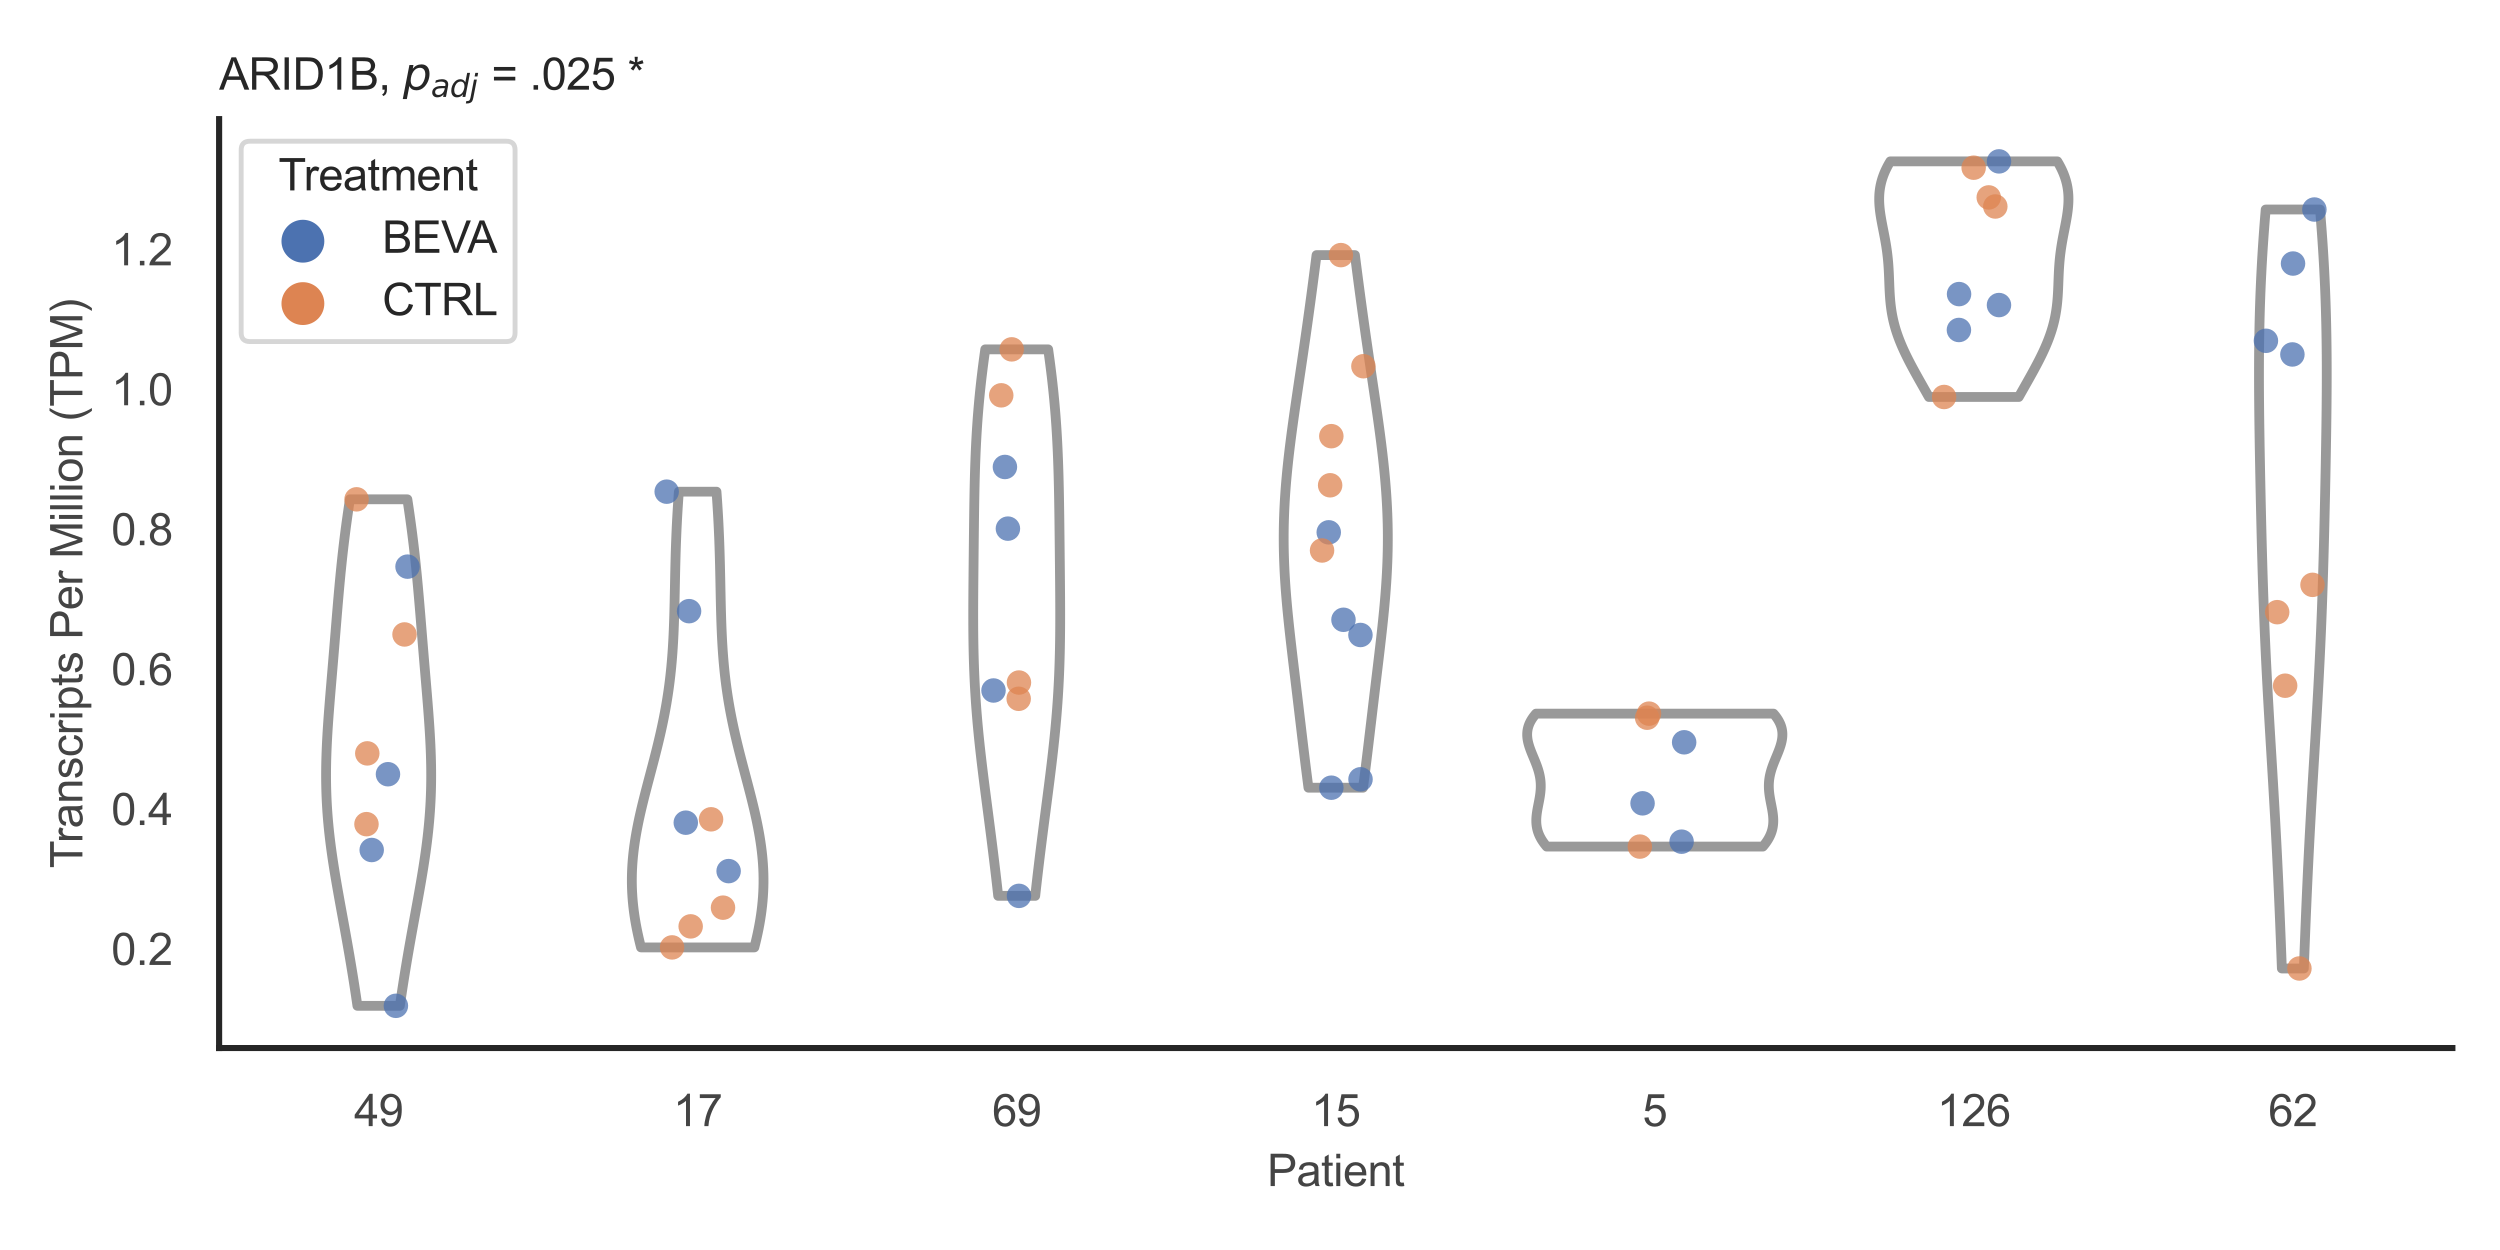 <?xml version="1.0" encoding="utf-8" standalone="no"?>
<!DOCTYPE svg PUBLIC "-//W3C//DTD SVG 1.1//EN"
  "http://www.w3.org/Graphics/SVG/1.1/DTD/svg11.dtd">
<svg xmlns:xlink="http://www.w3.org/1999/xlink" width="510.236pt" height="255.118pt" viewBox="0 0 510.236 255.118" xmlns="http://www.w3.org/2000/svg" version="1.1">
 <defs>
  <style type="text/css">*{stroke-linejoin: round; stroke-linecap: butt}</style>
 </defs>
 <g id="figure_1">
  <g id="patch_1">
   <path d="M 0 255.118 
L 510.236 255.118 
L 510.236 0 
L 0 0 
z
" style="fill: #ffffff"/>
  </g>
  <g id="axes_1">
   <g id="patch_2">
    <path d="M 44.72 213.898 
L 500.516 213.898 
L 500.516 24.32 
L 44.72 24.32 
z
" style="fill: #ffffff"/>
   </g>
   <g id="matplotlib.axis_1">
    <g id="xtick_1">
     <g id="text_1">
      <!-- 49 -->
      <g style="fill: #444444" transform="translate(72.272 229.84)scale(0.09 -0.09)">
       <defs>
        <path id="ArialMT-34" d="M 2069 0 
L 2069 1097 
L 81 1097 
L 81 1613 
L 2172 4581 
L 2631 4581 
L 2631 1613 
L 3250 1613 
L 3250 1097 
L 2631 1097 
L 2631 0 
L 2069 0 
z
M 2069 1613 
L 2069 3678 
L 634 1613 
L 2069 1613 
z
" transform="scale(0.016)"/>
        <path id="ArialMT-39" d="M 350 1059 
L 891 1109 
Q 959 728 1153 556 
Q 1347 384 1650 384 
Q 1909 384 2104 503 
Q 2300 622 2425 820 
Q 2550 1019 2634 1356 
Q 2719 1694 2719 2044 
Q 2719 2081 2716 2156 
Q 2547 1888 2255 1720 
Q 1963 1553 1622 1553 
Q 1053 1553 659 1965 
Q 266 2378 266 3053 
Q 266 3750 677 4175 
Q 1088 4600 1706 4600 
Q 2153 4600 2523 4359 
Q 2894 4119 3086 3673 
Q 3278 3228 3278 2384 
Q 3278 1506 3087 986 
Q 2897 466 2520 194 
Q 2144 -78 1638 -78 
Q 1100 -78 759 220 
Q 419 519 350 1059 
z
M 2653 3081 
Q 2653 3566 2395 3850 
Q 2138 4134 1775 4134 
Q 1400 4134 1122 3828 
Q 844 3522 844 3034 
Q 844 2597 1108 2323 
Q 1372 2050 1759 2050 
Q 2150 2050 2401 2323 
Q 2653 2597 2653 3081 
z
" transform="scale(0.016)"/>
       </defs>
       <use xlink:href="#ArialMT-34"/>
       <use xlink:href="#ArialMT-39" x="55.615"/>
      </g>
     </g>
    </g>
    <g id="xtick_2">
     <g id="text_2">
      <!-- 17 -->
      <g style="fill: #444444" transform="translate(137.386 229.84)scale(0.09 -0.09)">
       <defs>
        <path id="ArialMT-31" d="M 2384 0 
L 1822 0 
L 1822 3584 
Q 1619 3391 1289 3197 
Q 959 3003 697 2906 
L 697 3450 
Q 1169 3672 1522 3987 
Q 1875 4303 2022 4600 
L 2384 4600 
L 2384 0 
z
" transform="scale(0.016)"/>
        <path id="ArialMT-37" d="M 303 3981 
L 303 4522 
L 3269 4522 
L 3269 4084 
Q 2831 3619 2401 2847 
Q 1972 2075 1738 1259 
Q 1569 684 1522 0 
L 944 0 
Q 953 541 1156 1306 
Q 1359 2072 1739 2783 
Q 2119 3494 2547 3981 
L 303 3981 
z
" transform="scale(0.016)"/>
       </defs>
       <use xlink:href="#ArialMT-31"/>
       <use xlink:href="#ArialMT-37" x="55.615"/>
      </g>
     </g>
    </g>
    <g id="xtick_3">
     <g id="text_3">
      <!-- 69 -->
      <g style="fill: #444444" transform="translate(202.5 229.84)scale(0.09 -0.09)">
       <defs>
        <path id="ArialMT-36" d="M 3184 3459 
L 2625 3416 
Q 2550 3747 2413 3897 
Q 2184 4138 1850 4138 
Q 1581 4138 1378 3988 
Q 1113 3794 959 3422 
Q 806 3050 800 2363 
Q 1003 2672 1297 2822 
Q 1591 2972 1913 2972 
Q 2475 2972 2870 2558 
Q 3266 2144 3266 1488 
Q 3266 1056 3080 686 
Q 2894 316 2569 119 
Q 2244 -78 1831 -78 
Q 1128 -78 684 439 
Q 241 956 241 2144 
Q 241 3472 731 4075 
Q 1159 4600 1884 4600 
Q 2425 4600 2770 4297 
Q 3116 3994 3184 3459 
z
M 888 1484 
Q 888 1194 1011 928 
Q 1134 663 1356 523 
Q 1578 384 1822 384 
Q 2178 384 2434 671 
Q 2691 959 2691 1453 
Q 2691 1928 2437 2201 
Q 2184 2475 1800 2475 
Q 1419 2475 1153 2201 
Q 888 1928 888 1484 
z
" transform="scale(0.016)"/>
       </defs>
       <use xlink:href="#ArialMT-36"/>
       <use xlink:href="#ArialMT-39" x="55.615"/>
      </g>
     </g>
    </g>
    <g id="xtick_4">
     <g id="text_4">
      <!-- 15 -->
      <g style="fill: #444444" transform="translate(267.613 229.84)scale(0.09 -0.09)">
       <defs>
        <path id="ArialMT-35" d="M 266 1200 
L 856 1250 
Q 922 819 1161 601 
Q 1400 384 1738 384 
Q 2144 384 2425 690 
Q 2706 997 2706 1503 
Q 2706 1984 2436 2262 
Q 2166 2541 1728 2541 
Q 1456 2541 1237 2417 
Q 1019 2294 894 2097 
L 366 2166 
L 809 4519 
L 3088 4519 
L 3088 3981 
L 1259 3981 
L 1013 2750 
Q 1425 3038 1878 3038 
Q 2478 3038 2890 2622 
Q 3303 2206 3303 1553 
Q 3303 931 2941 478 
Q 2500 -78 1738 -78 
Q 1113 -78 717 272 
Q 322 622 266 1200 
z
" transform="scale(0.016)"/>
       </defs>
       <use xlink:href="#ArialMT-31"/>
       <use xlink:href="#ArialMT-35" x="55.615"/>
      </g>
     </g>
    </g>
    <g id="xtick_5">
     <g id="text_5">
      <!-- 5 -->
      <g style="fill: #444444" transform="translate(335.229 229.84)scale(0.09 -0.09)">
       <use xlink:href="#ArialMT-35"/>
      </g>
     </g>
    </g>
    <g id="xtick_6">
     <g id="text_6">
      <!-- 126 -->
      <g style="fill: #444444" transform="translate(395.338 229.84)scale(0.09 -0.09)">
       <defs>
        <path id="ArialMT-32" d="M 3222 541 
L 3222 0 
L 194 0 
Q 188 203 259 391 
Q 375 700 629 1000 
Q 884 1300 1366 1694 
Q 2113 2306 2375 2664 
Q 2638 3022 2638 3341 
Q 2638 3675 2398 3904 
Q 2159 4134 1775 4134 
Q 1369 4134 1125 3890 
Q 881 3647 878 3216 
L 300 3275 
Q 359 3922 746 4261 
Q 1134 4600 1788 4600 
Q 2447 4600 2831 4234 
Q 3216 3869 3216 3328 
Q 3216 3053 3103 2787 
Q 2991 2522 2730 2228 
Q 2469 1934 1863 1422 
Q 1356 997 1212 845 
Q 1069 694 975 541 
L 3222 541 
z
" transform="scale(0.016)"/>
       </defs>
       <use xlink:href="#ArialMT-31"/>
       <use xlink:href="#ArialMT-32" x="55.615"/>
       <use xlink:href="#ArialMT-36" x="111.23"/>
      </g>
     </g>
    </g>
    <g id="xtick_7">
     <g id="text_7">
      <!-- 62 -->
      <g style="fill: #444444" transform="translate(462.955 229.84)scale(0.09 -0.09)">
       <use xlink:href="#ArialMT-36"/>
       <use xlink:href="#ArialMT-32" x="55.615"/>
      </g>
     </g>
    </g>
    <g id="text_8">
     <!-- Patient -->
     <g style="fill: #444444" transform="translate(258.609 242.071)scale(0.09 -0.09)">
      <defs>
       <path id="ArialMT-50" d="M 494 0 
L 494 4581 
L 2222 4581 
Q 2678 4581 2919 4538 
Q 3256 4481 3484 4323 
Q 3713 4166 3852 3881 
Q 3991 3597 3991 3256 
Q 3991 2672 3619 2267 
Q 3247 1863 2275 1863 
L 1100 1863 
L 1100 0 
L 494 0 
z
M 1100 2403 
L 2284 2403 
Q 2872 2403 3119 2622 
Q 3366 2841 3366 3238 
Q 3366 3525 3220 3729 
Q 3075 3934 2838 4000 
Q 2684 4041 2272 4041 
L 1100 4041 
L 1100 2403 
z
" transform="scale(0.016)"/>
       <path id="ArialMT-61" d="M 2588 409 
Q 2275 144 1986 34 
Q 1697 -75 1366 -75 
Q 819 -75 525 192 
Q 231 459 231 875 
Q 231 1119 342 1320 
Q 453 1522 633 1644 
Q 813 1766 1038 1828 
Q 1203 1872 1538 1913 
Q 2219 1994 2541 2106 
Q 2544 2222 2544 2253 
Q 2544 2597 2384 2738 
Q 2169 2928 1744 2928 
Q 1347 2928 1158 2789 
Q 969 2650 878 2297 
L 328 2372 
Q 403 2725 575 2942 
Q 747 3159 1072 3276 
Q 1397 3394 1825 3394 
Q 2250 3394 2515 3294 
Q 2781 3194 2906 3042 
Q 3031 2891 3081 2659 
Q 3109 2516 3109 2141 
L 3109 1391 
Q 3109 606 3145 398 
Q 3181 191 3288 0 
L 2700 0 
Q 2613 175 2588 409 
z
M 2541 1666 
Q 2234 1541 1622 1453 
Q 1275 1403 1131 1340 
Q 988 1278 909 1158 
Q 831 1038 831 891 
Q 831 666 1001 516 
Q 1172 366 1500 366 
Q 1825 366 2078 508 
Q 2331 650 2450 897 
Q 2541 1088 2541 1459 
L 2541 1666 
z
" transform="scale(0.016)"/>
       <path id="ArialMT-74" d="M 1650 503 
L 1731 6 
Q 1494 -44 1306 -44 
Q 1000 -44 831 53 
Q 663 150 594 308 
Q 525 466 525 972 
L 525 2881 
L 113 2881 
L 113 3319 
L 525 3319 
L 525 4141 
L 1084 4478 
L 1084 3319 
L 1650 3319 
L 1650 2881 
L 1084 2881 
L 1084 941 
Q 1084 700 1114 631 
Q 1144 563 1211 522 
Q 1278 481 1403 481 
Q 1497 481 1650 503 
z
" transform="scale(0.016)"/>
       <path id="ArialMT-69" d="M 425 3934 
L 425 4581 
L 988 4581 
L 988 3934 
L 425 3934 
z
M 425 0 
L 425 3319 
L 988 3319 
L 988 0 
L 425 0 
z
" transform="scale(0.016)"/>
       <path id="ArialMT-65" d="M 2694 1069 
L 3275 997 
Q 3138 488 2766 206 
Q 2394 -75 1816 -75 
Q 1088 -75 661 373 
Q 234 822 234 1631 
Q 234 2469 665 2931 
Q 1097 3394 1784 3394 
Q 2450 3394 2872 2941 
Q 3294 2488 3294 1666 
Q 3294 1616 3291 1516 
L 816 1516 
Q 847 969 1125 678 
Q 1403 388 1819 388 
Q 2128 388 2347 550 
Q 2566 713 2694 1069 
z
M 847 1978 
L 2700 1978 
Q 2663 2397 2488 2606 
Q 2219 2931 1791 2931 
Q 1403 2931 1139 2672 
Q 875 2413 847 1978 
z
" transform="scale(0.016)"/>
       <path id="ArialMT-6e" d="M 422 0 
L 422 3319 
L 928 3319 
L 928 2847 
Q 1294 3394 1984 3394 
Q 2284 3394 2536 3286 
Q 2788 3178 2913 3003 
Q 3038 2828 3088 2588 
Q 3119 2431 3119 2041 
L 3119 0 
L 2556 0 
L 2556 2019 
Q 2556 2363 2490 2533 
Q 2425 2703 2258 2804 
Q 2091 2906 1866 2906 
Q 1506 2906 1245 2678 
Q 984 2450 984 1813 
L 984 0 
L 422 0 
z
" transform="scale(0.016)"/>
      </defs>
      <use xlink:href="#ArialMT-50"/>
      <use xlink:href="#ArialMT-61" x="66.699"/>
      <use xlink:href="#ArialMT-74" x="122.314"/>
      <use xlink:href="#ArialMT-69" x="150.098"/>
      <use xlink:href="#ArialMT-65" x="172.314"/>
      <use xlink:href="#ArialMT-6e" x="227.93"/>
      <use xlink:href="#ArialMT-74" x="283.545"/>
     </g>
    </g>
   </g>
   <g id="matplotlib.axis_2">
    <g id="ytick_1">
     <g id="text_9">
      <!-- 0.2 -->
      <g style="fill: #444444" transform="translate(22.71 196.94)scale(0.09 -0.09)">
       <defs>
        <path id="ArialMT-30" d="M 266 2259 
Q 266 3072 433 3567 
Q 600 4063 929 4331 
Q 1259 4600 1759 4600 
Q 2128 4600 2406 4451 
Q 2684 4303 2865 4023 
Q 3047 3744 3150 3342 
Q 3253 2941 3253 2259 
Q 3253 1453 3087 958 
Q 2922 463 2592 192 
Q 2263 -78 1759 -78 
Q 1097 -78 719 397 
Q 266 969 266 2259 
z
M 844 2259 
Q 844 1131 1108 757 
Q 1372 384 1759 384 
Q 2147 384 2411 759 
Q 2675 1134 2675 2259 
Q 2675 3391 2411 3762 
Q 2147 4134 1753 4134 
Q 1366 4134 1134 3806 
Q 844 3388 844 2259 
z
" transform="scale(0.016)"/>
        <path id="ArialMT-2e" d="M 581 0 
L 581 641 
L 1222 641 
L 1222 0 
L 581 0 
z
" transform="scale(0.016)"/>
       </defs>
       <use xlink:href="#ArialMT-30"/>
       <use xlink:href="#ArialMT-2e" x="55.615"/>
       <use xlink:href="#ArialMT-32" x="83.398"/>
      </g>
     </g>
    </g>
    <g id="ytick_2">
     <g id="text_10">
      <!-- 0.4 -->
      <g style="fill: #444444" transform="translate(22.71 168.384)scale(0.09 -0.09)">
       <use xlink:href="#ArialMT-30"/>
       <use xlink:href="#ArialMT-2e" x="55.615"/>
       <use xlink:href="#ArialMT-34" x="83.398"/>
      </g>
     </g>
    </g>
    <g id="ytick_3">
     <g id="text_11">
      <!-- 0.6 -->
      <g style="fill: #444444" transform="translate(22.71 139.828)scale(0.09 -0.09)">
       <use xlink:href="#ArialMT-30"/>
       <use xlink:href="#ArialMT-2e" x="55.615"/>
       <use xlink:href="#ArialMT-36" x="83.398"/>
      </g>
     </g>
    </g>
    <g id="ytick_4">
     <g id="text_12">
      <!-- 0.8 -->
      <g style="fill: #444444" transform="translate(22.71 111.271)scale(0.09 -0.09)">
       <defs>
        <path id="ArialMT-38" d="M 1131 2484 
Q 781 2613 612 2850 
Q 444 3088 444 3419 
Q 444 3919 803 4259 
Q 1163 4600 1759 4600 
Q 2359 4600 2725 4251 
Q 3091 3903 3091 3403 
Q 3091 3084 2923 2848 
Q 2756 2613 2416 2484 
Q 2838 2347 3058 2040 
Q 3278 1734 3278 1309 
Q 3278 722 2862 322 
Q 2447 -78 1769 -78 
Q 1091 -78 675 323 
Q 259 725 259 1325 
Q 259 1772 486 2073 
Q 713 2375 1131 2484 
z
M 1019 3438 
Q 1019 3113 1228 2906 
Q 1438 2700 1772 2700 
Q 2097 2700 2305 2904 
Q 2513 3109 2513 3406 
Q 2513 3716 2298 3927 
Q 2084 4138 1766 4138 
Q 1444 4138 1231 3931 
Q 1019 3725 1019 3438 
z
M 838 1322 
Q 838 1081 952 856 
Q 1066 631 1291 507 
Q 1516 384 1775 384 
Q 2178 384 2440 643 
Q 2703 903 2703 1303 
Q 2703 1709 2433 1975 
Q 2163 2241 1756 2241 
Q 1359 2241 1098 1978 
Q 838 1716 838 1322 
z
" transform="scale(0.016)"/>
       </defs>
       <use xlink:href="#ArialMT-30"/>
       <use xlink:href="#ArialMT-2e" x="55.615"/>
       <use xlink:href="#ArialMT-38" x="83.398"/>
      </g>
     </g>
    </g>
    <g id="ytick_5">
     <g id="text_13">
      <!-- 1.0 -->
      <g style="fill: #444444" transform="translate(22.71 82.715)scale(0.09 -0.09)">
       <use xlink:href="#ArialMT-31"/>
       <use xlink:href="#ArialMT-2e" x="55.615"/>
       <use xlink:href="#ArialMT-30" x="83.398"/>
      </g>
     </g>
    </g>
    <g id="ytick_6">
     <g id="text_14">
      <!-- 1.2 -->
      <g style="fill: #444444" transform="translate(22.71 54.158)scale(0.09 -0.09)">
       <use xlink:href="#ArialMT-31"/>
       <use xlink:href="#ArialMT-2e" x="55.615"/>
       <use xlink:href="#ArialMT-32" x="83.398"/>
      </g>
     </g>
    </g>
    <g id="text_15">
     <!-- Transcripts Per Million (TPM) -->
     <g style="fill: #444444" transform="translate(16.816 177.194)rotate(-90)scale(0.09 -0.09)">
      <defs>
       <path id="ArialMT-54" d="M 1659 0 
L 1659 4041 
L 150 4041 
L 150 4581 
L 3781 4581 
L 3781 4041 
L 2266 4041 
L 2266 0 
L 1659 0 
z
" transform="scale(0.016)"/>
       <path id="ArialMT-72" d="M 416 0 
L 416 3319 
L 922 3319 
L 922 2816 
Q 1116 3169 1280 3281 
Q 1444 3394 1641 3394 
Q 1925 3394 2219 3213 
L 2025 2691 
Q 1819 2813 1613 2813 
Q 1428 2813 1281 2702 
Q 1134 2591 1072 2394 
Q 978 2094 978 1738 
L 978 0 
L 416 0 
z
" transform="scale(0.016)"/>
       <path id="ArialMT-73" d="M 197 991 
L 753 1078 
Q 800 744 1014 566 
Q 1228 388 1613 388 
Q 2000 388 2187 545 
Q 2375 703 2375 916 
Q 2375 1106 2209 1216 
Q 2094 1291 1634 1406 
Q 1016 1563 777 1677 
Q 538 1791 414 1992 
Q 291 2194 291 2438 
Q 291 2659 392 2848 
Q 494 3038 669 3163 
Q 800 3259 1026 3326 
Q 1253 3394 1513 3394 
Q 1903 3394 2198 3281 
Q 2494 3169 2634 2976 
Q 2775 2784 2828 2463 
L 2278 2388 
Q 2241 2644 2061 2787 
Q 1881 2931 1553 2931 
Q 1166 2931 1000 2803 
Q 834 2675 834 2503 
Q 834 2394 903 2306 
Q 972 2216 1119 2156 
Q 1203 2125 1616 2013 
Q 2213 1853 2448 1751 
Q 2684 1650 2818 1456 
Q 2953 1263 2953 975 
Q 2953 694 2789 445 
Q 2625 197 2315 61 
Q 2006 -75 1616 -75 
Q 969 -75 630 194 
Q 291 463 197 991 
z
" transform="scale(0.016)"/>
       <path id="ArialMT-63" d="M 2588 1216 
L 3141 1144 
Q 3050 572 2676 248 
Q 2303 -75 1759 -75 
Q 1078 -75 664 370 
Q 250 816 250 1647 
Q 250 2184 428 2587 
Q 606 2991 970 3192 
Q 1334 3394 1763 3394 
Q 2303 3394 2647 3120 
Q 2991 2847 3088 2344 
L 2541 2259 
Q 2463 2594 2264 2762 
Q 2066 2931 1784 2931 
Q 1359 2931 1093 2626 
Q 828 2322 828 1663 
Q 828 994 1084 691 
Q 1341 388 1753 388 
Q 2084 388 2306 591 
Q 2528 794 2588 1216 
z
" transform="scale(0.016)"/>
       <path id="ArialMT-70" d="M 422 -1272 
L 422 3319 
L 934 3319 
L 934 2888 
Q 1116 3141 1344 3267 
Q 1572 3394 1897 3394 
Q 2322 3394 2647 3175 
Q 2972 2956 3137 2557 
Q 3303 2159 3303 1684 
Q 3303 1175 3120 767 
Q 2938 359 2589 142 
Q 2241 -75 1856 -75 
Q 1575 -75 1351 44 
Q 1128 163 984 344 
L 984 -1272 
L 422 -1272 
z
M 931 1641 
Q 931 1000 1190 694 
Q 1450 388 1819 388 
Q 2194 388 2461 705 
Q 2728 1022 2728 1688 
Q 2728 2322 2467 2637 
Q 2206 2953 1844 2953 
Q 1484 2953 1207 2617 
Q 931 2281 931 1641 
z
" transform="scale(0.016)"/>
       <path id="ArialMT-20" transform="scale(0.016)"/>
       <path id="ArialMT-4d" d="M 475 0 
L 475 4581 
L 1388 4581 
L 2472 1338 
Q 2622 884 2691 659 
Q 2769 909 2934 1394 
L 4031 4581 
L 4847 4581 
L 4847 0 
L 4263 0 
L 4263 3834 
L 2931 0 
L 2384 0 
L 1059 3900 
L 1059 0 
L 475 0 
z
" transform="scale(0.016)"/>
       <path id="ArialMT-6c" d="M 409 0 
L 409 4581 
L 972 4581 
L 972 0 
L 409 0 
z
" transform="scale(0.016)"/>
       <path id="ArialMT-6f" d="M 213 1659 
Q 213 2581 725 3025 
Q 1153 3394 1769 3394 
Q 2453 3394 2887 2945 
Q 3322 2497 3322 1706 
Q 3322 1066 3130 698 
Q 2938 331 2570 128 
Q 2203 -75 1769 -75 
Q 1072 -75 642 372 
Q 213 819 213 1659 
z
M 791 1659 
Q 791 1022 1069 705 
Q 1347 388 1769 388 
Q 2188 388 2466 706 
Q 2744 1025 2744 1678 
Q 2744 2294 2464 2611 
Q 2184 2928 1769 2928 
Q 1347 2928 1069 2612 
Q 791 2297 791 1659 
z
" transform="scale(0.016)"/>
       <path id="ArialMT-28" d="M 1497 -1347 
Q 1031 -759 709 28 
Q 388 816 388 1659 
Q 388 2403 628 3084 
Q 909 3875 1497 4659 
L 1900 4659 
Q 1522 4009 1400 3731 
Q 1209 3300 1100 2831 
Q 966 2247 966 1656 
Q 966 153 1900 -1347 
L 1497 -1347 
z
" transform="scale(0.016)"/>
       <path id="ArialMT-29" d="M 791 -1347 
L 388 -1347 
Q 1322 153 1322 1656 
Q 1322 2244 1188 2822 
Q 1081 3291 891 3722 
Q 769 4003 388 4659 
L 791 4659 
Q 1378 3875 1659 3084 
Q 1900 2403 1900 1659 
Q 1900 816 1576 28 
Q 1253 -759 791 -1347 
z
" transform="scale(0.016)"/>
      </defs>
      <use xlink:href="#ArialMT-54"/>
      <use xlink:href="#ArialMT-72" x="57.334"/>
      <use xlink:href="#ArialMT-61" x="90.635"/>
      <use xlink:href="#ArialMT-6e" x="146.25"/>
      <use xlink:href="#ArialMT-73" x="201.865"/>
      <use xlink:href="#ArialMT-63" x="251.865"/>
      <use xlink:href="#ArialMT-72" x="301.865"/>
      <use xlink:href="#ArialMT-69" x="335.166"/>
      <use xlink:href="#ArialMT-70" x="357.383"/>
      <use xlink:href="#ArialMT-74" x="412.998"/>
      <use xlink:href="#ArialMT-73" x="440.781"/>
      <use xlink:href="#ArialMT-20" x="490.781"/>
      <use xlink:href="#ArialMT-50" x="518.564"/>
      <use xlink:href="#ArialMT-65" x="585.264"/>
      <use xlink:href="#ArialMT-72" x="640.879"/>
      <use xlink:href="#ArialMT-20" x="674.18"/>
      <use xlink:href="#ArialMT-4d" x="701.963"/>
      <use xlink:href="#ArialMT-69" x="785.264"/>
      <use xlink:href="#ArialMT-6c" x="807.48"/>
      <use xlink:href="#ArialMT-6c" x="829.697"/>
      <use xlink:href="#ArialMT-69" x="851.914"/>
      <use xlink:href="#ArialMT-6f" x="874.131"/>
      <use xlink:href="#ArialMT-6e" x="929.746"/>
      <use xlink:href="#ArialMT-20" x="985.361"/>
      <use xlink:href="#ArialMT-28" x="1013.145"/>
      <use xlink:href="#ArialMT-54" x="1046.445"/>
      <use xlink:href="#ArialMT-50" x="1107.529"/>
      <use xlink:href="#ArialMT-4d" x="1174.229"/>
      <use xlink:href="#ArialMT-29" x="1257.529"/>
     </g>
    </g>
   </g>
   <g id="PolyCollection_1">
    <defs>
     <path id="md45da5ea70" d="M 81.608 -49.837 
L 72.945 -49.837 
L 72.793 -50.881 
L 72.639 -51.925 
L 72.481 -52.97 
L 72.32 -54.014 
L 72.156 -55.058 
L 71.99 -56.102 
L 71.82 -57.146 
L 71.648 -58.19 
L 71.472 -59.235 
L 71.295 -60.279 
L 71.114 -61.323 
L 70.931 -62.367 
L 70.746 -63.411 
L 70.559 -64.455 
L 70.371 -65.499 
L 70.181 -66.544 
L 69.991 -67.588 
L 69.8 -68.632 
L 69.61 -69.676 
L 69.42 -70.72 
L 69.232 -71.764 
L 69.045 -72.808 
L 68.861 -73.853 
L 68.679 -74.897 
L 68.502 -75.941 
L 68.328 -76.985 
L 68.16 -78.029 
L 67.997 -79.073 
L 67.841 -80.118 
L 67.691 -81.162 
L 67.549 -82.206 
L 67.415 -83.25 
L 67.289 -84.294 
L 67.172 -85.338 
L 67.065 -86.382 
L 66.967 -87.427 
L 66.879 -88.471 
L 66.802 -89.515 
L 66.735 -90.559 
L 66.678 -91.603 
L 66.632 -92.647 
L 66.596 -93.691 
L 66.571 -94.736 
L 66.555 -95.78 
L 66.55 -96.824 
L 66.554 -97.868 
L 66.567 -98.912 
L 66.589 -99.956 
L 66.62 -101.001 
L 66.658 -102.045 
L 66.703 -103.089 
L 66.755 -104.133 
L 66.813 -105.177 
L 66.877 -106.221 
L 66.945 -107.265 
L 67.018 -108.31 
L 67.094 -109.354 
L 67.174 -110.398 
L 67.256 -111.442 
L 67.34 -112.486 
L 67.426 -113.53 
L 67.513 -114.574 
L 67.601 -115.619 
L 67.689 -116.663 
L 67.777 -117.707 
L 67.865 -118.751 
L 67.953 -119.795 
L 68.04 -120.839 
L 68.127 -121.884 
L 68.214 -122.928 
L 68.3 -123.972 
L 68.385 -125.016 
L 68.471 -126.06 
L 68.556 -127.104 
L 68.641 -128.148 
L 68.727 -129.193 
L 68.813 -130.237 
L 68.901 -131.281 
L 68.989 -132.325 
L 69.08 -133.369 
L 69.172 -134.413 
L 69.266 -135.457 
L 69.363 -136.502 
L 69.462 -137.546 
L 69.565 -138.59 
L 69.671 -139.634 
L 69.78 -140.678 
L 69.893 -141.722 
L 70.011 -142.767 
L 70.132 -143.811 
L 70.258 -144.855 
L 70.388 -145.899 
L 70.522 -146.943 
L 70.66 -147.987 
L 70.803 -149.031 
L 70.949 -150.076 
L 71.1 -151.12 
L 71.254 -152.164 
L 71.412 -153.208 
L 83.142 -153.208 
L 83.142 -153.208 
L 83.299 -152.164 
L 83.454 -151.12 
L 83.604 -150.076 
L 83.751 -149.031 
L 83.893 -147.987 
L 84.032 -146.943 
L 84.166 -145.899 
L 84.296 -144.855 
L 84.422 -143.811 
L 84.543 -142.767 
L 84.66 -141.722 
L 84.774 -140.678 
L 84.883 -139.634 
L 84.989 -138.59 
L 85.092 -137.546 
L 85.191 -136.502 
L 85.288 -135.457 
L 85.382 -134.413 
L 85.474 -133.369 
L 85.564 -132.325 
L 85.653 -131.281 
L 85.74 -130.237 
L 85.827 -129.193 
L 85.912 -128.148 
L 85.998 -127.104 
L 86.083 -126.06 
L 86.169 -125.016 
L 86.254 -123.972 
L 86.34 -122.928 
L 86.427 -121.884 
L 86.513 -120.839 
L 86.601 -119.795 
L 86.689 -118.751 
L 86.777 -117.707 
L 86.865 -116.663 
L 86.953 -115.619 
L 87.041 -114.574 
L 87.128 -113.53 
L 87.213 -112.486 
L 87.298 -111.442 
L 87.38 -110.398 
L 87.459 -109.354 
L 87.536 -108.31 
L 87.608 -107.265 
L 87.677 -106.221 
L 87.741 -105.177 
L 87.799 -104.133 
L 87.851 -103.089 
L 87.896 -102.045 
L 87.934 -101.001 
L 87.964 -99.956 
L 87.986 -98.912 
L 88 -97.868 
L 88.004 -96.824 
L 87.998 -95.78 
L 87.983 -94.736 
L 87.958 -93.691 
L 87.922 -92.647 
L 87.876 -91.603 
L 87.819 -90.559 
L 87.752 -89.515 
L 87.674 -88.471 
L 87.587 -87.427 
L 87.489 -86.382 
L 87.381 -85.338 
L 87.265 -84.294 
L 87.139 -83.25 
L 87.005 -82.206 
L 86.863 -81.162 
L 86.713 -80.118 
L 86.556 -79.073 
L 86.394 -78.029 
L 86.225 -76.985 
L 86.052 -75.941 
L 85.875 -74.897 
L 85.693 -73.853 
L 85.509 -72.808 
L 85.322 -71.764 
L 85.134 -70.72 
L 84.944 -69.676 
L 84.753 -68.632 
L 84.563 -67.588 
L 84.372 -66.544 
L 84.183 -65.499 
L 83.994 -64.455 
L 83.808 -63.411 
L 83.623 -62.367 
L 83.44 -61.323 
L 83.259 -60.279 
L 83.081 -59.235 
L 82.906 -58.19 
L 82.734 -57.146 
L 82.564 -56.102 
L 82.397 -55.058 
L 82.234 -54.014 
L 82.073 -52.97 
L 81.915 -51.925 
L 81.76 -50.881 
L 81.608 -49.837 
z
" style="stroke: #999999; stroke-width: 2"/>
    </defs>
    <g clip-path="url(#p0a15a08770)">
     <use xlink:href="#md45da5ea70" x="0" y="255.118" style="fill: #ffffff; stroke: #999999; stroke-width: 2"/>
    </g>
   </g>
   <g id="PolyCollection_2">
    <defs>
     <path id="m0282b32861" d="M 153.958 -61.757 
L 130.823 -61.757 
L 130.588 -62.697 
L 130.366 -63.637 
L 130.158 -64.576 
L 129.964 -65.516 
L 129.786 -66.455 
L 129.623 -67.395 
L 129.478 -68.334 
L 129.349 -69.274 
L 129.238 -70.213 
L 129.145 -71.153 
L 129.07 -72.092 
L 129.013 -73.032 
L 128.975 -73.971 
L 128.956 -74.911 
L 128.955 -75.85 
L 128.972 -76.79 
L 129.007 -77.73 
L 129.061 -78.669 
L 129.131 -79.609 
L 129.219 -80.548 
L 129.323 -81.488 
L 129.443 -82.427 
L 129.578 -83.367 
L 129.727 -84.306 
L 129.89 -85.246 
L 130.066 -86.185 
L 130.253 -87.125 
L 130.451 -88.064 
L 130.659 -89.004 
L 130.875 -89.944 
L 131.1 -90.883 
L 131.331 -91.823 
L 131.567 -92.762 
L 131.809 -93.702 
L 132.053 -94.641 
L 132.3 -95.581 
L 132.549 -96.52 
L 132.797 -97.46 
L 133.046 -98.399 
L 133.292 -99.339 
L 133.537 -100.278 
L 133.777 -101.218 
L 134.014 -102.157 
L 134.246 -103.097 
L 134.472 -104.037 
L 134.693 -104.976 
L 134.906 -105.916 
L 135.112 -106.855 
L 135.31 -107.795 
L 135.5 -108.734 
L 135.682 -109.674 
L 135.855 -110.613 
L 136.019 -111.553 
L 136.174 -112.492 
L 136.32 -113.432 
L 136.457 -114.371 
L 136.585 -115.311 
L 136.704 -116.25 
L 136.814 -117.19 
L 136.916 -118.13 
L 137.009 -119.069 
L 137.095 -120.009 
L 137.173 -120.948 
L 137.244 -121.888 
L 137.308 -122.827 
L 137.365 -123.767 
L 137.417 -124.706 
L 137.463 -125.646 
L 137.505 -126.585 
L 137.541 -127.525 
L 137.574 -128.464 
L 137.604 -129.404 
L 137.63 -130.344 
L 137.654 -131.283 
L 137.676 -132.223 
L 137.696 -133.162 
L 137.716 -134.102 
L 137.735 -135.041 
L 137.754 -135.981 
L 137.773 -136.92 
L 137.792 -137.86 
L 137.813 -138.799 
L 137.835 -139.739 
L 137.859 -140.678 
L 137.885 -141.618 
L 137.913 -142.557 
L 137.943 -143.497 
L 137.977 -144.437 
L 138.013 -145.376 
L 138.052 -146.316 
L 138.094 -147.255 
L 138.14 -148.195 
L 138.188 -149.134 
L 138.241 -150.074 
L 138.296 -151.013 
L 138.355 -151.953 
L 138.417 -152.892 
L 138.483 -153.832 
L 138.551 -154.771 
L 146.23 -154.771 
L 146.23 -154.771 
L 146.299 -153.832 
L 146.364 -152.892 
L 146.426 -151.953 
L 146.485 -151.013 
L 146.541 -150.074 
L 146.593 -149.134 
L 146.642 -148.195 
L 146.687 -147.255 
L 146.729 -146.316 
L 146.769 -145.376 
L 146.805 -144.437 
L 146.838 -143.497 
L 146.868 -142.557 
L 146.896 -141.618 
L 146.922 -140.678 
L 146.946 -139.739 
L 146.968 -138.799 
L 146.989 -137.86 
L 147.009 -136.92 
L 147.028 -135.981 
L 147.046 -135.041 
L 147.065 -134.102 
L 147.085 -133.162 
L 147.105 -132.223 
L 147.127 -131.283 
L 147.151 -130.344 
L 147.178 -129.404 
L 147.207 -128.464 
L 147.24 -127.525 
L 147.277 -126.585 
L 147.318 -125.646 
L 147.364 -124.706 
L 147.416 -123.767 
L 147.473 -122.827 
L 147.537 -121.888 
L 147.608 -120.948 
L 147.686 -120.009 
L 147.772 -119.069 
L 147.865 -118.13 
L 147.967 -117.19 
L 148.077 -116.25 
L 148.196 -115.311 
L 148.324 -114.371 
L 148.461 -113.432 
L 148.607 -112.492 
L 148.762 -111.553 
L 148.926 -110.613 
L 149.099 -109.674 
L 149.281 -108.734 
L 149.471 -107.795 
L 149.669 -106.855 
L 149.875 -105.916 
L 150.089 -104.976 
L 150.309 -104.037 
L 150.535 -103.097 
L 150.767 -102.157 
L 151.004 -101.218 
L 151.245 -100.278 
L 151.489 -99.339 
L 151.736 -98.399 
L 151.984 -97.46 
L 152.233 -96.52 
L 152.481 -95.581 
L 152.728 -94.641 
L 152.973 -93.702 
L 153.214 -92.762 
L 153.45 -91.823 
L 153.681 -90.883 
L 153.906 -89.944 
L 154.122 -89.004 
L 154.33 -88.064 
L 154.528 -87.125 
L 154.715 -86.185 
L 154.891 -85.246 
L 155.054 -84.306 
L 155.203 -83.367 
L 155.338 -82.427 
L 155.458 -81.488 
L 155.562 -80.548 
L 155.65 -79.609 
L 155.721 -78.669 
L 155.774 -77.73 
L 155.809 -76.79 
L 155.827 -75.85 
L 155.826 -74.911 
L 155.806 -73.971 
L 155.768 -73.032 
L 155.712 -72.092 
L 155.637 -71.153 
L 155.543 -70.213 
L 155.432 -69.274 
L 155.304 -68.334 
L 155.158 -67.395 
L 154.996 -66.455 
L 154.817 -65.516 
L 154.624 -64.576 
L 154.415 -63.637 
L 154.193 -62.697 
L 153.958 -61.757 
z
" style="stroke: #999999; stroke-width: 2"/>
    </defs>
    <g clip-path="url(#p0a15a08770)">
     <use xlink:href="#m0282b32861" x="0" y="255.118" style="fill: #ffffff; stroke: #999999; stroke-width: 2"/>
    </g>
   </g>
   <g id="PolyCollection_3">
    <defs>
     <path id="m030609e443" d="M 211.284 -72.277 
L 203.725 -72.277 
L 203.6 -73.403 
L 203.473 -74.53 
L 203.343 -75.656 
L 203.212 -76.783 
L 203.079 -77.91 
L 202.944 -79.036 
L 202.807 -80.163 
L 202.669 -81.29 
L 202.529 -82.416 
L 202.387 -83.543 
L 202.244 -84.67 
L 202.1 -85.796 
L 201.954 -86.923 
L 201.808 -88.05 
L 201.662 -89.176 
L 201.515 -90.303 
L 201.369 -91.43 
L 201.223 -92.556 
L 201.077 -93.683 
L 200.933 -94.81 
L 200.791 -95.936 
L 200.65 -97.063 
L 200.512 -98.189 
L 200.377 -99.316 
L 200.245 -100.443 
L 200.116 -101.569 
L 199.991 -102.696 
L 199.871 -103.823 
L 199.755 -104.949 
L 199.645 -106.076 
L 199.539 -107.203 
L 199.44 -108.329 
L 199.345 -109.456 
L 199.257 -110.583 
L 199.175 -111.709 
L 199.099 -112.836 
L 199.029 -113.963 
L 198.966 -115.089 
L 198.908 -116.216 
L 198.857 -117.342 
L 198.811 -118.469 
L 198.772 -119.596 
L 198.738 -120.722 
L 198.709 -121.849 
L 198.685 -122.976 
L 198.666 -124.102 
L 198.651 -125.229 
L 198.64 -126.356 
L 198.633 -127.482 
L 198.63 -128.609 
L 198.629 -129.736 
L 198.63 -130.862 
L 198.634 -131.989 
L 198.64 -133.116 
L 198.647 -134.242 
L 198.656 -135.369 
L 198.666 -136.496 
L 198.676 -137.622 
L 198.687 -138.749 
L 198.698 -139.875 
L 198.709 -141.002 
L 198.721 -142.129 
L 198.733 -143.255 
L 198.745 -144.382 
L 198.757 -145.509 
L 198.77 -146.635 
L 198.783 -147.762 
L 198.796 -148.889 
L 198.811 -150.015 
L 198.826 -151.142 
L 198.843 -152.269 
L 198.862 -153.395 
L 198.883 -154.522 
L 198.906 -155.649 
L 198.931 -156.775 
L 198.96 -157.902 
L 198.992 -159.028 
L 199.028 -160.155 
L 199.069 -161.282 
L 199.113 -162.408 
L 199.163 -163.535 
L 199.218 -164.662 
L 199.278 -165.788 
L 199.344 -166.915 
L 199.416 -168.042 
L 199.493 -169.168 
L 199.578 -170.295 
L 199.669 -171.422 
L 199.766 -172.548 
L 199.869 -173.675 
L 199.98 -174.802 
L 200.097 -175.928 
L 200.22 -177.055 
L 200.349 -178.182 
L 200.485 -179.308 
L 200.626 -180.435 
L 200.773 -181.561 
L 200.925 -182.688 
L 201.083 -183.815 
L 213.926 -183.815 
L 213.926 -183.815 
L 214.083 -182.688 
L 214.236 -181.561 
L 214.383 -180.435 
L 214.524 -179.308 
L 214.66 -178.182 
L 214.789 -177.055 
L 214.912 -175.928 
L 215.029 -174.802 
L 215.139 -173.675 
L 215.243 -172.548 
L 215.34 -171.422 
L 215.431 -170.295 
L 215.515 -169.168 
L 215.593 -168.042 
L 215.665 -166.915 
L 215.731 -165.788 
L 215.791 -164.662 
L 215.846 -163.535 
L 215.895 -162.408 
L 215.94 -161.282 
L 215.98 -160.155 
L 216.016 -159.028 
L 216.049 -157.902 
L 216.077 -156.775 
L 216.103 -155.649 
L 216.126 -154.522 
L 216.147 -153.395 
L 216.165 -152.269 
L 216.182 -151.142 
L 216.198 -150.015 
L 216.213 -148.889 
L 216.226 -147.762 
L 216.239 -146.635 
L 216.252 -145.509 
L 216.264 -144.382 
L 216.276 -143.255 
L 216.288 -142.129 
L 216.299 -141.002 
L 216.311 -139.875 
L 216.322 -138.749 
L 216.333 -137.622 
L 216.343 -136.496 
L 216.353 -135.369 
L 216.361 -134.242 
L 216.369 -133.116 
L 216.374 -131.989 
L 216.378 -130.862 
L 216.38 -129.736 
L 216.379 -128.609 
L 216.375 -127.482 
L 216.368 -126.356 
L 216.358 -125.229 
L 216.343 -124.102 
L 216.324 -122.976 
L 216.3 -121.849 
L 216.271 -120.722 
L 216.237 -119.596 
L 216.197 -118.469 
L 216.152 -117.342 
L 216.1 -116.216 
L 216.043 -115.089 
L 215.979 -113.963 
L 215.91 -112.836 
L 215.834 -111.709 
L 215.752 -110.583 
L 215.663 -109.456 
L 215.569 -108.329 
L 215.469 -107.203 
L 215.364 -106.076 
L 215.253 -104.949 
L 215.138 -103.823 
L 215.017 -102.696 
L 214.893 -101.569 
L 214.764 -100.443 
L 214.632 -99.316 
L 214.496 -98.189 
L 214.358 -97.063 
L 214.218 -95.936 
L 214.075 -94.81 
L 213.931 -93.683 
L 213.786 -92.556 
L 213.64 -91.43 
L 213.493 -90.303 
L 213.347 -89.176 
L 213.2 -88.05 
L 213.054 -86.923 
L 212.909 -85.796 
L 212.765 -84.67 
L 212.622 -83.543 
L 212.48 -82.416 
L 212.34 -81.29 
L 212.201 -80.163 
L 212.065 -79.036 
L 211.93 -77.91 
L 211.796 -76.783 
L 211.665 -75.656 
L 211.536 -74.53 
L 211.409 -73.403 
L 211.284 -72.277 
z
" style="stroke: #999999; stroke-width: 2"/>
    </defs>
    <g clip-path="url(#p0a15a08770)">
     <use xlink:href="#m030609e443" x="0" y="255.118" style="fill: #ffffff; stroke: #999999; stroke-width: 2"/>
    </g>
   </g>
   <g id="PolyCollection_4">
    <defs>
     <path id="mcca154b557" d="M 278.189 -94.353 
L 267.047 -94.353 
L 266.904 -95.451 
L 266.763 -96.549 
L 266.624 -97.647 
L 266.486 -98.745 
L 266.35 -99.843 
L 266.216 -100.941 
L 266.082 -102.039 
L 265.95 -103.137 
L 265.818 -104.235 
L 265.687 -105.333 
L 265.557 -106.431 
L 265.427 -107.529 
L 265.296 -108.627 
L 265.166 -109.725 
L 265.036 -110.823 
L 264.905 -111.921 
L 264.774 -113.019 
L 264.642 -114.117 
L 264.51 -115.215 
L 264.378 -116.313 
L 264.246 -117.411 
L 264.114 -118.508 
L 263.982 -119.606 
L 263.851 -120.704 
L 263.721 -121.802 
L 263.593 -122.9 
L 263.465 -123.998 
L 263.34 -125.096 
L 263.218 -126.194 
L 263.098 -127.292 
L 262.983 -128.39 
L 262.871 -129.488 
L 262.763 -130.586 
L 262.661 -131.684 
L 262.565 -132.782 
L 262.474 -133.88 
L 262.39 -134.978 
L 262.313 -136.076 
L 262.243 -137.174 
L 262.181 -138.272 
L 262.128 -139.37 
L 262.083 -140.468 
L 262.047 -141.566 
L 262.019 -142.664 
L 262.001 -143.762 
L 261.993 -144.86 
L 261.994 -145.958 
L 262.004 -147.056 
L 262.024 -148.154 
L 262.054 -149.252 
L 262.093 -150.35 
L 262.141 -151.448 
L 262.198 -152.545 
L 262.264 -153.643 
L 262.339 -154.741 
L 262.421 -155.839 
L 262.512 -156.937 
L 262.611 -158.035 
L 262.716 -159.133 
L 262.829 -160.231 
L 262.947 -161.329 
L 263.072 -162.427 
L 263.202 -163.525 
L 263.338 -164.623 
L 263.478 -165.721 
L 263.621 -166.819 
L 263.769 -167.917 
L 263.92 -169.015 
L 264.074 -170.113 
L 264.23 -171.211 
L 264.388 -172.309 
L 264.548 -173.407 
L 264.709 -174.505 
L 264.87 -175.603 
L 265.033 -176.701 
L 265.196 -177.799 
L 265.358 -178.897 
L 265.521 -179.995 
L 265.683 -181.093 
L 265.845 -182.191 
L 266.005 -183.289 
L 266.165 -184.387 
L 266.324 -185.484 
L 266.482 -186.582 
L 266.638 -187.68 
L 266.794 -188.778 
L 266.948 -189.876 
L 267.1 -190.974 
L 267.252 -192.072 
L 267.402 -193.17 
L 267.551 -194.268 
L 267.698 -195.366 
L 267.844 -196.464 
L 267.989 -197.562 
L 268.133 -198.66 
L 268.276 -199.758 
L 268.417 -200.856 
L 268.557 -201.954 
L 268.696 -203.052 
L 276.54 -203.052 
L 276.54 -203.052 
L 276.679 -201.954 
L 276.819 -200.856 
L 276.96 -199.758 
L 277.103 -198.66 
L 277.247 -197.562 
L 277.392 -196.464 
L 277.538 -195.366 
L 277.686 -194.268 
L 277.834 -193.17 
L 277.985 -192.072 
L 278.136 -190.974 
L 278.289 -189.876 
L 278.443 -188.778 
L 278.598 -187.68 
L 278.754 -186.582 
L 278.912 -185.484 
L 279.071 -184.387 
L 279.231 -183.289 
L 279.392 -182.191 
L 279.553 -181.093 
L 279.715 -179.995 
L 279.878 -178.897 
L 280.041 -177.799 
L 280.203 -176.701 
L 280.366 -175.603 
L 280.528 -174.505 
L 280.689 -173.407 
L 280.848 -172.309 
L 281.006 -171.211 
L 281.162 -170.113 
L 281.316 -169.015 
L 281.467 -167.917 
L 281.615 -166.819 
L 281.759 -165.721 
L 281.899 -164.623 
L 282.034 -163.525 
L 282.164 -162.427 
L 282.289 -161.329 
L 282.408 -160.231 
L 282.52 -159.133 
L 282.626 -158.035 
L 282.724 -156.937 
L 282.815 -155.839 
L 282.898 -154.741 
L 282.972 -153.643 
L 283.038 -152.545 
L 283.095 -151.448 
L 283.144 -150.35 
L 283.182 -149.252 
L 283.212 -148.154 
L 283.232 -147.056 
L 283.242 -145.958 
L 283.243 -144.86 
L 283.235 -143.762 
L 283.217 -142.664 
L 283.19 -141.566 
L 283.153 -140.468 
L 283.108 -139.37 
L 283.055 -138.272 
L 282.993 -137.174 
L 282.923 -136.076 
L 282.846 -134.978 
L 282.762 -133.88 
L 282.672 -132.782 
L 282.575 -131.684 
L 282.473 -130.586 
L 282.365 -129.488 
L 282.254 -128.39 
L 282.138 -127.292 
L 282.018 -126.194 
L 281.896 -125.096 
L 281.771 -123.998 
L 281.644 -122.9 
L 281.515 -121.802 
L 281.385 -120.704 
L 281.254 -119.606 
L 281.122 -118.508 
L 280.99 -117.411 
L 280.858 -116.313 
L 280.726 -115.215 
L 280.594 -114.117 
L 280.463 -113.019 
L 280.332 -111.921 
L 280.201 -110.823 
L 280.07 -109.725 
L 279.94 -108.627 
L 279.81 -107.529 
L 279.679 -106.431 
L 279.549 -105.333 
L 279.418 -104.235 
L 279.286 -103.137 
L 279.154 -102.039 
L 279.021 -100.941 
L 278.886 -99.843 
L 278.75 -98.745 
L 278.613 -97.647 
L 278.473 -96.549 
L 278.332 -95.451 
L 278.189 -94.353 
z
" style="stroke: #999999; stroke-width: 2"/>
    </defs>
    <g clip-path="url(#p0a15a08770)">
     <use xlink:href="#mcca154b557" x="0" y="255.118" style="fill: #ffffff; stroke: #999999; stroke-width: 2"/>
    </g>
   </g>
   <g id="PolyCollection_5">
    <defs>
     <path id="mf4b7de3430" d="M 359.788 -82.334 
L 315.676 -82.334 
L 315.447 -82.609 
L 315.232 -82.883 
L 315.029 -83.157 
L 314.841 -83.431 
L 314.665 -83.705 
L 314.504 -83.979 
L 314.356 -84.253 
L 314.221 -84.527 
L 314.099 -84.801 
L 313.99 -85.075 
L 313.894 -85.349 
L 313.811 -85.624 
L 313.74 -85.898 
L 313.681 -86.172 
L 313.633 -86.446 
L 313.596 -86.72 
L 313.569 -86.994 
L 313.553 -87.268 
L 313.546 -87.542 
L 313.547 -87.816 
L 313.557 -88.09 
L 313.574 -88.364 
L 313.599 -88.639 
L 313.629 -88.913 
L 313.665 -89.187 
L 313.706 -89.461 
L 313.75 -89.735 
L 313.798 -90.009 
L 313.849 -90.283 
L 313.901 -90.557 
L 313.955 -90.831 
L 314.009 -91.105 
L 314.062 -91.379 
L 314.115 -91.653 
L 314.166 -91.928 
L 314.215 -92.202 
L 314.261 -92.476 
L 314.303 -92.75 
L 314.341 -93.024 
L 314.375 -93.298 
L 314.403 -93.572 
L 314.426 -93.846 
L 314.443 -94.12 
L 314.454 -94.394 
L 314.458 -94.668 
L 314.456 -94.943 
L 314.446 -95.217 
L 314.429 -95.491 
L 314.405 -95.765 
L 314.373 -96.039 
L 314.334 -96.313 
L 314.287 -96.587 
L 314.234 -96.861 
L 314.173 -97.135 
L 314.106 -97.409 
L 314.032 -97.683 
L 313.951 -97.958 
L 313.865 -98.232 
L 313.774 -98.506 
L 313.678 -98.78 
L 313.577 -99.054 
L 313.472 -99.328 
L 313.364 -99.602 
L 313.254 -99.876 
L 313.142 -100.15 
L 313.028 -100.424 
L 312.914 -100.698 
L 312.801 -100.973 
L 312.688 -101.247 
L 312.578 -101.521 
L 312.47 -101.795 
L 312.366 -102.069 
L 312.266 -102.343 
L 312.171 -102.617 
L 312.083 -102.891 
L 312.001 -103.165 
L 311.927 -103.439 
L 311.861 -103.713 
L 311.805 -103.988 
L 311.758 -104.262 
L 311.723 -104.536 
L 311.699 -104.81 
L 311.686 -105.084 
L 311.687 -105.358 
L 311.701 -105.632 
L 311.728 -105.906 
L 311.77 -106.18 
L 311.827 -106.454 
L 311.899 -106.728 
L 311.986 -107.002 
L 312.089 -107.277 
L 312.208 -107.551 
L 312.343 -107.825 
L 312.495 -108.099 
L 312.663 -108.373 
L 312.847 -108.647 
L 313.048 -108.921 
L 313.264 -109.195 
L 313.497 -109.469 
L 361.967 -109.469 
L 361.967 -109.469 
L 362.2 -109.195 
L 362.416 -108.921 
L 362.617 -108.647 
L 362.801 -108.373 
L 362.969 -108.099 
L 363.12 -107.825 
L 363.255 -107.551 
L 363.375 -107.277 
L 363.478 -107.002 
L 363.565 -106.728 
L 363.637 -106.454 
L 363.693 -106.18 
L 363.735 -105.906 
L 363.763 -105.632 
L 363.777 -105.358 
L 363.777 -105.084 
L 363.765 -104.81 
L 363.741 -104.536 
L 363.705 -104.262 
L 363.659 -103.988 
L 363.603 -103.713 
L 363.537 -103.439 
L 363.463 -103.165 
L 363.381 -102.891 
L 363.292 -102.617 
L 363.198 -102.343 
L 363.098 -102.069 
L 362.994 -101.795 
L 362.886 -101.521 
L 362.775 -101.247 
L 362.663 -100.973 
L 362.549 -100.698 
L 362.435 -100.424 
L 362.322 -100.15 
L 362.21 -99.876 
L 362.099 -99.602 
L 361.991 -99.328 
L 361.887 -99.054 
L 361.786 -98.78 
L 361.69 -98.506 
L 361.598 -98.232 
L 361.512 -97.958 
L 361.432 -97.683 
L 361.358 -97.409 
L 361.291 -97.135 
L 361.23 -96.861 
L 361.176 -96.587 
L 361.13 -96.313 
L 361.091 -96.039 
L 361.059 -95.765 
L 361.035 -95.491 
L 361.018 -95.217 
L 361.008 -94.943 
L 361.005 -94.668 
L 361.01 -94.394 
L 361.02 -94.12 
L 361.038 -93.846 
L 361.061 -93.572 
L 361.089 -93.298 
L 361.123 -93.024 
L 361.161 -92.75 
L 361.203 -92.476 
L 361.249 -92.202 
L 361.298 -91.928 
L 361.349 -91.653 
L 361.401 -91.379 
L 361.455 -91.105 
L 361.509 -90.831 
L 361.563 -90.557 
L 361.615 -90.283 
L 361.666 -90.009 
L 361.714 -89.735 
L 361.758 -89.461 
L 361.799 -89.187 
L 361.835 -88.913 
L 361.865 -88.639 
L 361.889 -88.364 
L 361.907 -88.09 
L 361.916 -87.816 
L 361.918 -87.542 
L 361.911 -87.268 
L 361.894 -86.994 
L 361.868 -86.72 
L 361.831 -86.446 
L 361.783 -86.172 
L 361.724 -85.898 
L 361.653 -85.624 
L 361.569 -85.349 
L 361.473 -85.075 
L 361.365 -84.801 
L 361.243 -84.527 
L 361.108 -84.253 
L 360.96 -83.979 
L 360.798 -83.705 
L 360.623 -83.431 
L 360.434 -83.157 
L 360.232 -82.883 
L 360.017 -82.609 
L 359.788 -82.334 
z
" style="stroke: #999999; stroke-width: 2"/>
    </defs>
    <g clip-path="url(#p0a15a08770)">
     <use xlink:href="#mf4b7de3430" x="0" y="255.118" style="fill: #ffffff; stroke: #999999; stroke-width: 2"/>
    </g>
   </g>
   <g id="PolyCollection_6">
    <defs>
     <path id="m5a51924676" d="M 412.013 -174.094 
L 393.679 -174.094 
L 393.405 -174.58 
L 393.131 -175.066 
L 392.856 -175.551 
L 392.581 -176.037 
L 392.306 -176.523 
L 392.032 -177.009 
L 391.758 -177.494 
L 391.485 -177.98 
L 391.214 -178.466 
L 390.945 -178.951 
L 390.679 -179.437 
L 390.415 -179.923 
L 390.154 -180.409 
L 389.898 -180.894 
L 389.646 -181.38 
L 389.398 -181.866 
L 389.156 -182.352 
L 388.919 -182.837 
L 388.689 -183.323 
L 388.465 -183.809 
L 388.248 -184.294 
L 388.039 -184.78 
L 387.838 -185.266 
L 387.645 -185.752 
L 387.461 -186.237 
L 387.286 -186.723 
L 387.12 -187.209 
L 386.963 -187.694 
L 386.816 -188.18 
L 386.679 -188.666 
L 386.552 -189.152 
L 386.434 -189.637 
L 386.325 -190.123 
L 386.226 -190.609 
L 386.136 -191.095 
L 386.055 -191.58 
L 385.983 -192.066 
L 385.919 -192.552 
L 385.862 -193.037 
L 385.812 -193.523 
L 385.769 -194.009 
L 385.731 -194.495 
L 385.699 -194.98 
L 385.671 -195.466 
L 385.646 -195.952 
L 385.624 -196.438 
L 385.604 -196.923 
L 385.586 -197.409 
L 385.567 -197.895 
L 385.549 -198.38 
L 385.529 -198.866 
L 385.507 -199.352 
L 385.482 -199.838 
L 385.455 -200.323 
L 385.423 -200.809 
L 385.388 -201.295 
L 385.347 -201.78 
L 385.302 -202.266 
L 385.251 -202.752 
L 385.195 -203.238 
L 385.134 -203.723 
L 385.067 -204.209 
L 384.995 -204.695 
L 384.918 -205.181 
L 384.836 -205.666 
L 384.75 -206.152 
L 384.661 -206.638 
L 384.569 -207.123 
L 384.475 -207.609 
L 384.38 -208.095 
L 384.284 -208.581 
L 384.189 -209.066 
L 384.097 -209.552 
L 384.007 -210.038 
L 383.921 -210.524 
L 383.841 -211.009 
L 383.767 -211.495 
L 383.701 -211.981 
L 383.644 -212.466 
L 383.597 -212.952 
L 383.562 -213.438 
L 383.539 -213.924 
L 383.53 -214.409 
L 383.535 -214.895 
L 383.556 -215.381 
L 383.594 -215.867 
L 383.649 -216.352 
L 383.721 -216.838 
L 383.813 -217.324 
L 383.923 -217.809 
L 384.053 -218.295 
L 384.203 -218.781 
L 384.372 -219.267 
L 384.561 -219.752 
L 384.77 -220.238 
L 384.999 -220.724 
L 385.246 -221.209 
L 385.512 -221.695 
L 385.797 -222.181 
L 419.895 -222.181 
L 419.895 -222.181 
L 420.179 -221.695 
L 420.445 -221.209 
L 420.693 -220.724 
L 420.921 -220.238 
L 421.13 -219.752 
L 421.319 -219.267 
L 421.488 -218.781 
L 421.638 -218.295 
L 421.768 -217.809 
L 421.878 -217.324 
L 421.97 -216.838 
L 422.043 -216.352 
L 422.097 -215.867 
L 422.135 -215.381 
L 422.156 -214.895 
L 422.162 -214.409 
L 422.152 -213.924 
L 422.13 -213.438 
L 422.094 -212.952 
L 422.047 -212.466 
L 421.99 -211.981 
L 421.924 -211.495 
L 421.851 -211.009 
L 421.77 -210.524 
L 421.685 -210.038 
L 421.595 -209.552 
L 421.502 -209.066 
L 421.407 -208.581 
L 421.312 -208.095 
L 421.216 -207.609 
L 421.122 -207.123 
L 421.03 -206.638 
L 420.941 -206.152 
L 420.855 -205.666 
L 420.774 -205.181 
L 420.697 -204.695 
L 420.624 -204.209 
L 420.558 -203.723 
L 420.496 -203.238 
L 420.44 -202.752 
L 420.389 -202.266 
L 420.344 -201.78 
L 420.304 -201.295 
L 420.268 -200.809 
L 420.236 -200.323 
L 420.209 -199.838 
L 420.184 -199.352 
L 420.163 -198.866 
L 420.143 -198.38 
L 420.124 -197.895 
L 420.105 -197.409 
L 420.087 -196.923 
L 420.067 -196.438 
L 420.045 -195.952 
L 420.02 -195.466 
L 419.992 -194.98 
L 419.96 -194.495 
L 419.922 -194.009 
L 419.879 -193.523 
L 419.829 -193.037 
L 419.773 -192.552 
L 419.708 -192.066 
L 419.636 -191.58 
L 419.555 -191.095 
L 419.465 -190.609 
L 419.366 -190.123 
L 419.258 -189.637 
L 419.14 -189.152 
L 419.012 -188.666 
L 418.875 -188.18 
L 418.728 -187.694 
L 418.571 -187.209 
L 418.405 -186.723 
L 418.23 -186.237 
L 418.046 -185.752 
L 417.853 -185.266 
L 417.652 -184.78 
L 417.443 -184.294 
L 417.226 -183.809 
L 417.003 -183.323 
L 416.772 -182.837 
L 416.536 -182.352 
L 416.293 -181.866 
L 416.046 -181.38 
L 415.793 -180.894 
L 415.537 -180.409 
L 415.276 -179.923 
L 415.013 -179.437 
L 414.746 -178.951 
L 414.477 -178.466 
L 414.206 -177.98 
L 413.933 -177.494 
L 413.66 -177.009 
L 413.385 -176.523 
L 413.11 -176.037 
L 412.835 -175.551 
L 412.56 -175.066 
L 412.286 -174.58 
L 412.013 -174.094 
z
" style="stroke: #999999; stroke-width: 2"/>
    </defs>
    <g clip-path="url(#p0a15a08770)">
     <use xlink:href="#m5a51924676" x="0" y="255.118" style="fill: #ffffff; stroke: #999999; stroke-width: 2"/>
    </g>
   </g>
   <g id="PolyCollection_7">
    <defs>
     <path id="mcba882933c" d="M 470.204 -57.456 
L 465.715 -57.456 
L 465.656 -59.021 
L 465.597 -60.585 
L 465.537 -62.15 
L 465.476 -63.715 
L 465.413 -65.279 
L 465.35 -66.844 
L 465.286 -68.409 
L 465.22 -69.973 
L 465.152 -71.538 
L 465.084 -73.102 
L 465.013 -74.667 
L 464.941 -76.232 
L 464.866 -77.796 
L 464.79 -79.361 
L 464.713 -80.926 
L 464.633 -82.49 
L 464.551 -84.055 
L 464.468 -85.619 
L 464.383 -87.184 
L 464.296 -88.749 
L 464.208 -90.313 
L 464.118 -91.878 
L 464.027 -93.442 
L 463.935 -95.007 
L 463.842 -96.572 
L 463.748 -98.136 
L 463.654 -99.701 
L 463.56 -101.266 
L 463.465 -102.83 
L 463.371 -104.395 
L 463.278 -105.959 
L 463.185 -107.524 
L 463.094 -109.089 
L 463.004 -110.653 
L 462.915 -112.218 
L 462.828 -113.783 
L 462.743 -115.347 
L 462.66 -116.912 
L 462.58 -118.476 
L 462.501 -120.041 
L 462.426 -121.606 
L 462.353 -123.17 
L 462.282 -124.735 
L 462.215 -126.3 
L 462.15 -127.864 
L 462.088 -129.429 
L 462.028 -130.993 
L 461.971 -132.558 
L 461.916 -134.123 
L 461.864 -135.687 
L 461.814 -137.252 
L 461.766 -138.816 
L 461.721 -140.381 
L 461.677 -141.946 
L 461.634 -143.51 
L 461.593 -145.075 
L 461.554 -146.64 
L 461.516 -148.204 
L 461.479 -149.769 
L 461.443 -151.333 
L 461.408 -152.898 
L 461.375 -154.463 
L 461.342 -156.027 
L 461.31 -157.592 
L 461.279 -159.157 
L 461.249 -160.721 
L 461.221 -162.286 
L 461.193 -163.85 
L 461.168 -165.415 
L 461.144 -166.98 
L 461.121 -168.544 
L 461.102 -170.109 
L 461.084 -171.674 
L 461.07 -173.238 
L 461.058 -174.803 
L 461.05 -176.367 
L 461.046 -177.932 
L 461.046 -179.497 
L 461.05 -181.061 
L 461.059 -182.626 
L 461.073 -184.19 
L 461.093 -185.755 
L 461.118 -187.32 
L 461.15 -188.884 
L 461.187 -190.449 
L 461.231 -192.014 
L 461.282 -193.578 
L 461.339 -195.143 
L 461.404 -196.707 
L 461.475 -198.272 
L 461.553 -199.837 
L 461.638 -201.401 
L 461.73 -202.966 
L 461.828 -204.531 
L 461.933 -206.095 
L 462.045 -207.66 
L 462.162 -209.224 
L 462.286 -210.789 
L 462.414 -212.354 
L 473.504 -212.354 
L 473.504 -212.354 
L 473.633 -210.789 
L 473.756 -209.224 
L 473.874 -207.66 
L 473.985 -206.095 
L 474.09 -204.531 
L 474.189 -202.966 
L 474.281 -201.401 
L 474.366 -199.837 
L 474.444 -198.272 
L 474.515 -196.707 
L 474.579 -195.143 
L 474.637 -193.578 
L 474.687 -192.014 
L 474.731 -190.449 
L 474.769 -188.884 
L 474.8 -187.32 
L 474.826 -185.755 
L 474.845 -184.19 
L 474.86 -182.626 
L 474.869 -181.061 
L 474.873 -179.497 
L 474.873 -177.932 
L 474.869 -176.367 
L 474.86 -174.803 
L 474.849 -173.238 
L 474.834 -171.674 
L 474.817 -170.109 
L 474.797 -168.544 
L 474.775 -166.98 
L 474.751 -165.415 
L 474.725 -163.85 
L 474.698 -162.286 
L 474.67 -160.721 
L 474.64 -159.157 
L 474.609 -157.592 
L 474.577 -156.027 
L 474.544 -154.463 
L 474.51 -152.898 
L 474.475 -151.333 
L 474.44 -149.769 
L 474.403 -148.204 
L 474.365 -146.64 
L 474.325 -145.075 
L 474.284 -143.51 
L 474.242 -141.946 
L 474.198 -140.381 
L 474.152 -138.816 
L 474.104 -137.252 
L 474.055 -135.687 
L 474.002 -134.123 
L 473.948 -132.558 
L 473.891 -130.993 
L 473.831 -129.429 
L 473.769 -127.864 
L 473.704 -126.3 
L 473.636 -124.735 
L 473.566 -123.17 
L 473.493 -121.606 
L 473.417 -120.041 
L 473.339 -118.476 
L 473.259 -116.912 
L 473.176 -115.347 
L 473.091 -113.783 
L 473.004 -112.218 
L 472.915 -110.653 
L 472.825 -109.089 
L 472.733 -107.524 
L 472.641 -105.959 
L 472.547 -104.395 
L 472.453 -102.83 
L 472.359 -101.266 
L 472.265 -99.701 
L 472.171 -98.136 
L 472.077 -96.572 
L 471.984 -95.007 
L 471.892 -93.442 
L 471.801 -91.878 
L 471.711 -90.313 
L 471.623 -88.749 
L 471.536 -87.184 
L 471.451 -85.619 
L 471.367 -84.055 
L 471.286 -82.49 
L 471.206 -80.926 
L 471.128 -79.361 
L 471.052 -77.796 
L 470.978 -76.232 
L 470.906 -74.667 
L 470.835 -73.102 
L 470.766 -71.538 
L 470.699 -69.973 
L 470.633 -68.409 
L 470.569 -66.844 
L 470.505 -65.279 
L 470.443 -63.715 
L 470.382 -62.15 
L 470.322 -60.585 
L 470.262 -59.021 
L 470.204 -57.456 
z
" style="stroke: #999999; stroke-width: 2"/>
    </defs>
    <g clip-path="url(#p0a15a08770)">
     <use xlink:href="#mcba882933c" x="0" y="255.118" style="fill: #ffffff; stroke: #999999; stroke-width: 2"/>
    </g>
   </g>
   <g id="PathCollection_1"/>
   <g id="PathCollection_2"/>
   <g id="patch_3">
    <path d="M 44.72 213.898 
L 44.72 24.32 
" style="fill: none; stroke: #262626; stroke-width: 1.25; stroke-linejoin: miter; stroke-linecap: square"/>
   </g>
   <g id="patch_4">
    <path d="M 44.72 213.898 
L 500.516 213.898 
" style="fill: none; stroke: #262626; stroke-width: 1.25; stroke-linejoin: miter; stroke-linecap: square"/>
   </g>
   <g id="PathCollection_3">
    <defs>
     <path id="C0_0_c3800f34dc" d="M 0 2.5 
C 0.663 2.5 1.299 2.237 1.768 1.768 
C 2.237 1.299 2.5 0.663 2.5 -0 
C 2.5 -0.663 2.237 -1.299 1.768 -1.768 
C 1.299 -2.237 0.663 -2.5 0 -2.5 
C -0.663 -2.5 -1.299 -2.237 -1.768 -1.768 
C -2.237 -1.299 -2.5 -0.663 -2.5 0 
C -2.5 0.663 -2.237 1.299 -1.768 1.768 
C -1.299 2.237 -0.663 2.5 0 2.5 
z
"/>
    </defs>
    <g clip-path="url(#p0a15a08770)">
     <use xlink:href="#C0_0_c3800f34dc" x="80.8" y="205.281" style="fill: #4c72b0; fill-opacity: 0.75"/>
    </g>
    <g clip-path="url(#p0a15a08770)">
     <use xlink:href="#C0_0_c3800f34dc" x="79.183" y="158.014" style="fill: #4c72b0; fill-opacity: 0.75"/>
    </g>
    <g clip-path="url(#p0a15a08770)">
     <use xlink:href="#C0_0_c3800f34dc" x="75.863" y="173.481" style="fill: #4c72b0; fill-opacity: 0.75"/>
    </g>
    <g clip-path="url(#p0a15a08770)">
     <use xlink:href="#C0_0_c3800f34dc" x="83.175" y="115.647" style="fill: #4c72b0; fill-opacity: 0.75"/>
    </g>
    <g clip-path="url(#p0a15a08770)">
     <use xlink:href="#C0_0_c3800f34dc" x="72.772" y="101.91" style="fill: #dd8452; fill-opacity: 0.75"/>
    </g>
    <g clip-path="url(#p0a15a08770)">
     <use xlink:href="#C0_0_c3800f34dc" x="74.962" y="153.761" style="fill: #dd8452; fill-opacity: 0.75"/>
    </g>
    <g clip-path="url(#p0a15a08770)">
     <use xlink:href="#C0_0_c3800f34dc" x="82.561" y="129.489" style="fill: #dd8452; fill-opacity: 0.75"/>
    </g>
    <g clip-path="url(#p0a15a08770)">
     <use xlink:href="#C0_0_c3800f34dc" x="74.796" y="168.206" style="fill: #dd8452; fill-opacity: 0.75"/>
    </g>
   </g>
   <g id="PathCollection_4">
    <defs>
     <path id="C1_0_ac4231b29c" d="M 0 2.5 
C 0.663 2.5 1.299 2.237 1.768 1.768 
C 2.237 1.299 2.5 0.663 2.5 -0 
C 2.5 -0.663 2.237 -1.299 1.768 -1.768 
C 1.299 -2.237 0.663 -2.5 0 -2.5 
C -0.663 -2.5 -1.299 -2.237 -1.768 -1.768 
C -2.237 -1.299 -2.5 -0.663 -2.5 0 
C -2.5 0.663 -2.237 1.299 -1.768 1.768 
C -1.299 2.237 -0.663 2.5 0 2.5 
z
"/>
    </defs>
    <g clip-path="url(#p0a15a08770)">
     <use xlink:href="#C1_0_ac4231b29c" x="136.068" y="100.347" style="fill: #4c72b0; fill-opacity: 0.75"/>
    </g>
    <g clip-path="url(#p0a15a08770)">
     <use xlink:href="#C1_0_ac4231b29c" x="139.965" y="167.904" style="fill: #4c72b0; fill-opacity: 0.75"/>
    </g>
    <g clip-path="url(#p0a15a08770)">
     <use xlink:href="#C1_0_ac4231b29c" x="140.635" y="124.734" style="fill: #4c72b0; fill-opacity: 0.75"/>
    </g>
    <g clip-path="url(#p0a15a08770)">
     <use xlink:href="#C1_0_ac4231b29c" x="148.709" y="177.788" style="fill: #4c72b0; fill-opacity: 0.75"/>
    </g>
    <g clip-path="url(#p0a15a08770)">
     <use xlink:href="#C1_0_ac4231b29c" x="145.123" y="167.217" style="fill: #dd8452; fill-opacity: 0.75"/>
    </g>
    <g clip-path="url(#p0a15a08770)">
     <use xlink:href="#C1_0_ac4231b29c" x="147.561" y="185.249" style="fill: #dd8452; fill-opacity: 0.75"/>
    </g>
    <g clip-path="url(#p0a15a08770)">
     <use xlink:href="#C1_0_ac4231b29c" x="140.962" y="189.068" style="fill: #dd8452; fill-opacity: 0.75"/>
    </g>
    <g clip-path="url(#p0a15a08770)">
     <use xlink:href="#C1_0_ac4231b29c" x="137.165" y="193.361" style="fill: #dd8452; fill-opacity: 0.75"/>
    </g>
   </g>
   <g id="PathCollection_5">
    <defs>
     <path id="C2_0_fb8c3ea471" d="M 0 2.5 
C 0.663 2.5 1.299 2.237 1.768 1.768 
C 2.237 1.299 2.5 0.663 2.5 -0 
C 2.5 -0.663 2.237 -1.299 1.768 -1.768 
C 1.299 -2.237 0.663 -2.5 0 -2.5 
C -0.663 -2.5 -1.299 -2.237 -1.768 -1.768 
C -2.237 -1.299 -2.5 -0.663 -2.5 0 
C -2.5 0.663 -2.237 1.299 -1.768 1.768 
C -1.299 2.237 -0.663 2.5 0 2.5 
z
"/>
    </defs>
    <g clip-path="url(#p0a15a08770)">
     <use xlink:href="#C2_0_fb8c3ea471" x="205.098" y="95.306" style="fill: #4c72b0; fill-opacity: 0.75"/>
    </g>
    <g clip-path="url(#p0a15a08770)">
     <use xlink:href="#C2_0_fb8c3ea471" x="202.771" y="140.926" style="fill: #4c72b0; fill-opacity: 0.75"/>
    </g>
    <g clip-path="url(#p0a15a08770)">
     <use xlink:href="#C2_0_fb8c3ea471" x="205.709" y="107.891" style="fill: #4c72b0; fill-opacity: 0.75"/>
    </g>
    <g clip-path="url(#p0a15a08770)">
     <use xlink:href="#C2_0_fb8c3ea471" x="207.968" y="182.842" style="fill: #4c72b0; fill-opacity: 0.75"/>
    </g>
    <g clip-path="url(#p0a15a08770)">
     <use xlink:href="#C2_0_fb8c3ea471" x="207.907" y="142.62" style="fill: #dd8452; fill-opacity: 0.75"/>
    </g>
    <g clip-path="url(#p0a15a08770)">
     <use xlink:href="#C2_0_fb8c3ea471" x="207.962" y="139.302" style="fill: #dd8452; fill-opacity: 0.75"/>
    </g>
    <g clip-path="url(#p0a15a08770)">
     <use xlink:href="#C2_0_fb8c3ea471" x="206.485" y="71.303" style="fill: #dd8452; fill-opacity: 0.75"/>
    </g>
    <g clip-path="url(#p0a15a08770)">
     <use xlink:href="#C2_0_fb8c3ea471" x="204.349" y="80.684" style="fill: #dd8452; fill-opacity: 0.75"/>
    </g>
   </g>
   <g id="PathCollection_6">
    <defs>
     <path id="C3_0_269ee0aa41" d="M 0 2.5 
C 0.663 2.5 1.299 2.237 1.768 1.768 
C 2.237 1.299 2.5 0.663 2.5 -0 
C 2.5 -0.663 2.237 -1.299 1.768 -1.768 
C 1.299 -2.237 0.663 -2.5 0 -2.5 
C -0.663 -2.5 -1.299 -2.237 -1.768 -1.768 
C -2.237 -1.299 -2.5 -0.663 -2.5 0 
C -2.5 0.663 -2.237 1.299 -1.768 1.768 
C -1.299 2.237 -0.663 2.5 0 2.5 
z
"/>
    </defs>
    <g clip-path="url(#p0a15a08770)">
     <use xlink:href="#C3_0_269ee0aa41" x="271.718" y="160.765" style="fill: #4c72b0; fill-opacity: 0.75"/>
    </g>
    <g clip-path="url(#p0a15a08770)">
     <use xlink:href="#C3_0_269ee0aa41" x="271.188" y="108.646" style="fill: #4c72b0; fill-opacity: 0.75"/>
    </g>
    <g clip-path="url(#p0a15a08770)">
     <use xlink:href="#C3_0_269ee0aa41" x="277.674" y="159.05" style="fill: #4c72b0; fill-opacity: 0.75"/>
    </g>
    <g clip-path="url(#p0a15a08770)">
     <use xlink:href="#C3_0_269ee0aa41" x="277.659" y="129.596" style="fill: #4c72b0; fill-opacity: 0.75"/>
    </g>
    <g clip-path="url(#p0a15a08770)">
     <use xlink:href="#C3_0_269ee0aa41" x="274.197" y="126.495" style="fill: #4c72b0; fill-opacity: 0.75"/>
    </g>
    <g clip-path="url(#p0a15a08770)">
     <use xlink:href="#C3_0_269ee0aa41" x="271.716" y="89.021" style="fill: #dd8452; fill-opacity: 0.75"/>
    </g>
    <g clip-path="url(#p0a15a08770)">
     <use xlink:href="#C3_0_269ee0aa41" x="269.823" y="112.351" style="fill: #dd8452; fill-opacity: 0.75"/>
    </g>
    <g clip-path="url(#p0a15a08770)">
     <use xlink:href="#C3_0_269ee0aa41" x="278.265" y="74.746" style="fill: #dd8452; fill-opacity: 0.75"/>
    </g>
    <g clip-path="url(#p0a15a08770)">
     <use xlink:href="#C3_0_269ee0aa41" x="271.473" y="99.042" style="fill: #dd8452; fill-opacity: 0.75"/>
    </g>
    <g clip-path="url(#p0a15a08770)">
     <use xlink:href="#C3_0_269ee0aa41" x="273.671" y="52.066" style="fill: #dd8452; fill-opacity: 0.75"/>
    </g>
   </g>
   <g id="PathCollection_7">
    <defs>
     <path id="C4_0_758251ec4b" d="M 0 2.5 
C 0.663 2.5 1.299 2.237 1.768 1.768 
C 2.237 1.299 2.5 0.663 2.5 -0 
C 2.5 -0.663 2.237 -1.299 1.768 -1.768 
C 1.299 -2.237 0.663 -2.5 0 -2.5 
C -0.663 -2.5 -1.299 -2.237 -1.768 -1.768 
C -2.237 -1.299 -2.5 -0.663 -2.5 0 
C -2.5 0.663 -2.237 1.299 -1.768 1.768 
C -1.299 2.237 -0.663 2.5 0 2.5 
z
"/>
    </defs>
    <g clip-path="url(#p0a15a08770)">
     <use xlink:href="#C4_0_758251ec4b" x="343.727" y="151.498" style="fill: #4c72b0; fill-opacity: 0.75"/>
    </g>
    <g clip-path="url(#p0a15a08770)">
     <use xlink:href="#C4_0_758251ec4b" x="343.206" y="171.782" style="fill: #4c72b0; fill-opacity: 0.75"/>
    </g>
    <g clip-path="url(#p0a15a08770)">
     <use xlink:href="#C4_0_758251ec4b" x="335.238" y="163.955" style="fill: #4c72b0; fill-opacity: 0.75"/>
    </g>
    <g clip-path="url(#p0a15a08770)">
     <use xlink:href="#C4_0_758251ec4b" x="336.173" y="146.483" style="fill: #dd8452; fill-opacity: 0.75"/>
    </g>
    <g clip-path="url(#p0a15a08770)">
     <use xlink:href="#C4_0_758251ec4b" x="336.552" y="145.649" style="fill: #dd8452; fill-opacity: 0.75"/>
    </g>
    <g clip-path="url(#p0a15a08770)">
     <use xlink:href="#C4_0_758251ec4b" x="334.684" y="172.784" style="fill: #dd8452; fill-opacity: 0.75"/>
    </g>
   </g>
   <g id="PathCollection_8">
    <defs>
     <path id="C5_0_2a10439275" d="M 0 2.5 
C 0.663 2.5 1.299 2.237 1.768 1.768 
C 2.237 1.299 2.5 0.663 2.5 -0 
C 2.5 -0.663 2.237 -1.299 1.768 -1.768 
C 1.299 -2.237 0.663 -2.5 0 -2.5 
C -0.663 -2.5 -1.299 -2.237 -1.768 -1.768 
C -2.237 -1.299 -2.5 -0.663 -2.5 0 
C -2.5 0.663 -2.237 1.299 -1.768 1.768 
C -1.299 2.237 -0.663 2.5 0 2.5 
z
"/>
    </defs>
    <g clip-path="url(#p0a15a08770)">
     <use xlink:href="#C5_0_2a10439275" x="399.832" y="60.022" style="fill: #4c72b0; fill-opacity: 0.75"/>
    </g>
    <g clip-path="url(#p0a15a08770)">
     <use xlink:href="#C5_0_2a10439275" x="399.804" y="67.347" style="fill: #4c72b0; fill-opacity: 0.75"/>
    </g>
    <g clip-path="url(#p0a15a08770)">
     <use xlink:href="#C5_0_2a10439275" x="407.981" y="62.262" style="fill: #4c72b0; fill-opacity: 0.75"/>
    </g>
    <g clip-path="url(#p0a15a08770)">
     <use xlink:href="#C5_0_2a10439275" x="407.985" y="32.937" style="fill: #4c72b0; fill-opacity: 0.75"/>
    </g>
    <g clip-path="url(#p0a15a08770)">
     <use xlink:href="#C5_0_2a10439275" x="402.813" y="34.225" style="fill: #dd8452; fill-opacity: 0.75"/>
    </g>
    <g clip-path="url(#p0a15a08770)">
     <use xlink:href="#C5_0_2a10439275" x="396.778" y="81.024" style="fill: #dd8452; fill-opacity: 0.75"/>
    </g>
    <g clip-path="url(#p0a15a08770)">
     <use xlink:href="#C5_0_2a10439275" x="405.889" y="40.291" style="fill: #dd8452; fill-opacity: 0.75"/>
    </g>
    <g clip-path="url(#p0a15a08770)">
     <use xlink:href="#C5_0_2a10439275" x="407.232" y="42.143" style="fill: #dd8452; fill-opacity: 0.75"/>
    </g>
   </g>
   <g id="PathCollection_9">
    <defs>
     <path id="C6_0_3b69abf6c0" d="M 0 2.5 
C 0.663 2.5 1.299 2.237 1.768 1.768 
C 2.237 1.299 2.5 0.663 2.5 -0 
C 2.5 -0.663 2.237 -1.299 1.768 -1.768 
C 1.299 -2.237 0.663 -2.5 0 -2.5 
C -0.663 -2.5 -1.299 -2.237 -1.768 -1.768 
C -2.237 -1.299 -2.5 -0.663 -2.5 0 
C -2.5 0.663 -2.237 1.299 -1.768 1.768 
C -1.299 2.237 -0.663 2.5 0 2.5 
z
"/>
    </defs>
    <g clip-path="url(#p0a15a08770)">
     <use xlink:href="#C6_0_3b69abf6c0" x="467.994" y="53.788" style="fill: #4c72b0; fill-opacity: 0.75"/>
    </g>
    <g clip-path="url(#p0a15a08770)">
     <use xlink:href="#C6_0_3b69abf6c0" x="462.462" y="69.555" style="fill: #4c72b0; fill-opacity: 0.75"/>
    </g>
    <g clip-path="url(#p0a15a08770)">
     <use xlink:href="#C6_0_3b69abf6c0" x="472.352" y="42.764" style="fill: #4c72b0; fill-opacity: 0.75"/>
    </g>
    <g clip-path="url(#p0a15a08770)">
     <use xlink:href="#C6_0_3b69abf6c0" x="467.867" y="72.342" style="fill: #4c72b0; fill-opacity: 0.75"/>
    </g>
    <g clip-path="url(#p0a15a08770)">
     <use xlink:href="#C6_0_3b69abf6c0" x="471.97" y="119.365" style="fill: #dd8452; fill-opacity: 0.75"/>
    </g>
    <g clip-path="url(#p0a15a08770)">
     <use xlink:href="#C6_0_3b69abf6c0" x="469.299" y="197.662" style="fill: #dd8452; fill-opacity: 0.75"/>
    </g>
    <g clip-path="url(#p0a15a08770)">
     <use xlink:href="#C6_0_3b69abf6c0" x="466.387" y="139.948" style="fill: #dd8452; fill-opacity: 0.75"/>
    </g>
    <g clip-path="url(#p0a15a08770)">
     <use xlink:href="#C6_0_3b69abf6c0" x="464.763" y="124.94" style="fill: #dd8452; fill-opacity: 0.75"/>
    </g>
   </g>
   <g id="text_16">
    <!-- ARID1B, $p_{adj}$ = .025 * -->
    <g style="fill: #262626" transform="translate(44.72 18.32)scale(0.09 -0.09)">
     <defs>
      <path id="ArialMT-41" d="M -9 0 
L 1750 4581 
L 2403 4581 
L 4278 0 
L 3588 0 
L 3053 1388 
L 1138 1388 
L 634 0 
L -9 0 
z
M 1313 1881 
L 2866 1881 
L 2388 3150 
Q 2169 3728 2063 4100 
Q 1975 3659 1816 3225 
L 1313 1881 
z
" transform="scale(0.016)"/>
      <path id="ArialMT-52" d="M 503 0 
L 503 4581 
L 2534 4581 
Q 3147 4581 3465 4457 
Q 3784 4334 3975 4021 
Q 4166 3709 4166 3331 
Q 4166 2844 3850 2509 
Q 3534 2175 2875 2084 
Q 3116 1969 3241 1856 
Q 3506 1613 3744 1247 
L 4541 0 
L 3778 0 
L 3172 953 
Q 2906 1366 2734 1584 
Q 2563 1803 2427 1890 
Q 2291 1978 2150 2013 
Q 2047 2034 1813 2034 
L 1109 2034 
L 1109 0 
L 503 0 
z
M 1109 2559 
L 2413 2559 
Q 2828 2559 3062 2645 
Q 3297 2731 3419 2920 
Q 3541 3109 3541 3331 
Q 3541 3656 3305 3865 
Q 3069 4075 2559 4075 
L 1109 4075 
L 1109 2559 
z
" transform="scale(0.016)"/>
      <path id="ArialMT-49" d="M 597 0 
L 597 4581 
L 1203 4581 
L 1203 0 
L 597 0 
z
" transform="scale(0.016)"/>
      <path id="ArialMT-44" d="M 494 0 
L 494 4581 
L 2072 4581 
Q 2606 4581 2888 4516 
Q 3281 4425 3559 4188 
Q 3922 3881 4101 3404 
Q 4281 2928 4281 2316 
Q 4281 1794 4159 1391 
Q 4038 988 3847 723 
Q 3656 459 3429 307 
Q 3203 156 2883 78 
Q 2563 0 2147 0 
L 494 0 
z
M 1100 541 
L 2078 541 
Q 2531 541 2789 625 
Q 3047 709 3200 863 
Q 3416 1078 3536 1442 
Q 3656 1806 3656 2325 
Q 3656 3044 3420 3430 
Q 3184 3816 2847 3947 
Q 2603 4041 2063 4041 
L 1100 4041 
L 1100 541 
z
" transform="scale(0.016)"/>
      <path id="ArialMT-42" d="M 469 0 
L 469 4581 
L 2188 4581 
Q 2713 4581 3030 4442 
Q 3347 4303 3526 4014 
Q 3706 3725 3706 3409 
Q 3706 3116 3547 2856 
Q 3388 2597 3066 2438 
Q 3481 2316 3704 2022 
Q 3928 1728 3928 1328 
Q 3928 1006 3792 729 
Q 3656 453 3456 303 
Q 3256 153 2954 76 
Q 2653 0 2216 0 
L 469 0 
z
M 1075 2656 
L 2066 2656 
Q 2469 2656 2644 2709 
Q 2875 2778 2992 2937 
Q 3109 3097 3109 3338 
Q 3109 3566 3000 3739 
Q 2891 3913 2687 3977 
Q 2484 4041 1991 4041 
L 1075 4041 
L 1075 2656 
z
M 1075 541 
L 2216 541 
Q 2509 541 2628 563 
Q 2838 600 2978 687 
Q 3119 775 3209 942 
Q 3300 1109 3300 1328 
Q 3300 1584 3169 1773 
Q 3038 1963 2805 2039 
Q 2572 2116 2134 2116 
L 1075 2116 
L 1075 541 
z
" transform="scale(0.016)"/>
      <path id="ArialMT-2c" d="M 569 0 
L 569 641 
L 1209 641 
L 1209 0 
Q 1209 -353 1084 -570 
Q 959 -788 688 -906 
L 531 -666 
Q 709 -588 793 -436 
Q 878 -284 888 0 
L 569 0 
z
" transform="scale(0.016)"/>
      <path id="DejaVuSans-Oblique-70" d="M 3175 2156 
Q 3175 2616 2975 2859 
Q 2775 3103 2400 3103 
Q 2144 3103 1911 2972 
Q 1678 2841 1497 2591 
Q 1319 2344 1212 1994 
Q 1106 1644 1106 1300 
Q 1106 863 1306 627 
Q 1506 391 1875 391 
Q 2147 391 2380 519 
Q 2613 647 2778 891 
Q 2956 1147 3065 1494 
Q 3175 1841 3175 2156 
z
M 1394 2969 
Q 1625 3272 1939 3428 
Q 2253 3584 2638 3584 
Q 3175 3584 3472 3232 
Q 3769 2881 3769 2247 
Q 3769 1728 3584 1258 
Q 3400 788 3053 416 
Q 2822 169 2531 39 
Q 2241 -91 1919 -91 
Q 1547 -91 1294 64 
Q 1041 219 916 525 
L 556 -1331 
L -19 -1331 
L 922 3500 
L 1497 3500 
L 1394 2969 
z
" transform="scale(0.016)"/>
      <path id="DejaVuSans-Oblique-61" d="M 3438 1997 
L 3047 0 
L 2472 0 
L 2578 531 
Q 2325 219 2001 64 
Q 1678 -91 1281 -91 
Q 834 -91 548 182 
Q 263 456 263 884 
Q 263 1497 752 1853 
Q 1241 2209 2100 2209 
L 2900 2209 
L 2931 2363 
Q 2938 2388 2941 2417 
Q 2944 2447 2944 2509 
Q 2944 2788 2717 2942 
Q 2491 3097 2081 3097 
Q 1800 3097 1504 3025 
Q 1209 2953 897 2809 
L 997 3341 
Q 1322 3463 1633 3523 
Q 1944 3584 2234 3584 
Q 2853 3584 3176 3315 
Q 3500 3047 3500 2534 
Q 3500 2431 3484 2292 
Q 3469 2153 3438 1997 
z
M 2816 1759 
L 2241 1759 
Q 1534 1759 1195 1570 
Q 856 1381 856 984 
Q 856 709 1029 553 
Q 1203 397 1509 397 
Q 1978 397 2328 733 
Q 2678 1069 2791 1631 
L 2816 1759 
z
" transform="scale(0.016)"/>
      <path id="DejaVuSans-Oblique-64" d="M 2675 525 
Q 2444 222 2128 65 
Q 1813 -91 1428 -91 
Q 903 -91 598 267 
Q 294 625 294 1247 
Q 294 1766 478 2236 
Q 663 2706 1013 3078 
Q 1244 3325 1534 3454 
Q 1825 3584 2144 3584 
Q 2481 3584 2739 3421 
Q 2997 3259 3138 2956 
L 3513 4863 
L 4091 4863 
L 3144 0 
L 2566 0 
L 2675 525 
z
M 891 1350 
Q 891 897 1095 644 
Q 1300 391 1663 391 
Q 1931 391 2161 520 
Q 2391 650 2566 903 
Q 2750 1166 2856 1509 
Q 2963 1853 2963 2188 
Q 2963 2622 2758 2865 
Q 2553 3109 2194 3109 
Q 1922 3109 1687 2981 
Q 1453 2853 1288 2613 
Q 1106 2353 998 2009 
Q 891 1666 891 1350 
z
" transform="scale(0.016)"/>
      <path id="DejaVuSans-Oblique-6a" d="M 928 3500 
L 1503 3500 
L 813 -63 
L 809 -78 
Q 694 -675 544 -897 
Q 403 -1106 132 -1218 
Q -138 -1331 -506 -1331 
L -722 -1331 
L -628 -844 
L -481 -844 
Q -144 -844 -1 -703 
Q 141 -563 238 -63 
L 928 3500 
z
M 1197 4863 
L 1772 4863 
L 1631 4134 
L 1056 4134 
L 1197 4863 
z
" transform="scale(0.016)"/>
      <path id="ArialMT-3d" d="M 3381 2694 
L 356 2694 
L 356 3219 
L 3381 3219 
L 3381 2694 
z
M 3381 1303 
L 356 1303 
L 356 1828 
L 3381 1828 
L 3381 1303 
z
" transform="scale(0.016)"/>
      <path id="ArialMT-2a" d="M 200 3741 
L 344 4184 
Q 841 4009 1066 3881 
Q 1006 4447 1003 4659 
L 1456 4659 
Q 1447 4350 1384 3884 
Q 1706 4047 2122 4184 
L 2266 3741 
Q 1869 3609 1488 3566 
Q 1678 3400 2025 2975 
L 1650 2709 
Q 1469 2956 1222 3381 
Q 991 2941 816 2709 
L 447 2975 
Q 809 3422 966 3566 
Q 563 3644 200 3741 
z
" transform="scale(0.016)"/>
     </defs>
     <use xlink:href="#ArialMT-41" transform="translate(0 0.203)"/>
     <use xlink:href="#ArialMT-52" transform="translate(66.699 0.203)"/>
     <use xlink:href="#ArialMT-49" transform="translate(138.916 0.203)"/>
     <use xlink:href="#ArialMT-44" transform="translate(166.699 0.203)"/>
     <use xlink:href="#ArialMT-31" transform="translate(238.916 0.203)"/>
     <use xlink:href="#ArialMT-42" transform="translate(294.531 0.203)"/>
     <use xlink:href="#ArialMT-2c" transform="translate(361.23 0.203)"/>
     <use xlink:href="#ArialMT-20" transform="translate(389.014 0.203)"/>
     <use xlink:href="#DejaVuSans-Oblique-70" transform="translate(416.797 0.203)"/>
     <use xlink:href="#DejaVuSans-Oblique-61" transform="translate(480.273 -16.203)scale(0.7)"/>
     <use xlink:href="#DejaVuSans-Oblique-64" transform="translate(523.169 -16.203)scale(0.7)"/>
     <use xlink:href="#DejaVuSans-Oblique-6a" transform="translate(567.603 -16.203)scale(0.7)"/>
     <use xlink:href="#ArialMT-20" transform="translate(589.785 0.203)"/>
     <use xlink:href="#ArialMT-3d" transform="translate(617.568 0.203)"/>
     <use xlink:href="#ArialMT-20" transform="translate(675.967 0.203)"/>
     <use xlink:href="#ArialMT-2e" transform="translate(703.75 0.203)"/>
     <use xlink:href="#ArialMT-30" transform="translate(731.533 0.203)"/>
     <use xlink:href="#ArialMT-32" transform="translate(787.148 0.203)"/>
     <use xlink:href="#ArialMT-35" transform="translate(842.764 0.203)"/>
     <use xlink:href="#ArialMT-20" transform="translate(898.379 0.203)"/>
     <use xlink:href="#ArialMT-2a" transform="translate(926.162 0.203)"/>
    </g>
   </g>
   <g id="legend_1">
    <g id="patch_5">
     <path d="M 51.02 69.712 
L 103.321 69.712 
Q 105.121 69.712 105.121 67.912 
L 105.121 30.62 
Q 105.121 28.82 103.321 28.82 
L 51.02 28.82 
Q 49.22 28.82 49.22 30.62 
L 49.22 67.912 
Q 49.22 69.712 51.02 69.712 
z
" style="fill: #ffffff; opacity: 0.8; stroke: #cccccc; stroke-linejoin: miter"/>
    </g>
    <g id="text_17">
     <!-- Treatment -->
     <g style="fill: #262626" transform="translate(56.834 38.862)scale(0.09 -0.09)">
      <defs>
       <path id="ArialMT-6d" d="M 422 0 
L 422 3319 
L 925 3319 
L 925 2853 
Q 1081 3097 1340 3245 
Q 1600 3394 1931 3394 
Q 2300 3394 2536 3241 
Q 2772 3088 2869 2813 
Q 3263 3394 3894 3394 
Q 4388 3394 4653 3120 
Q 4919 2847 4919 2278 
L 4919 0 
L 4359 0 
L 4359 2091 
Q 4359 2428 4304 2576 
Q 4250 2725 4106 2815 
Q 3963 2906 3769 2906 
Q 3419 2906 3187 2673 
Q 2956 2441 2956 1928 
L 2956 0 
L 2394 0 
L 2394 2156 
Q 2394 2531 2256 2718 
Q 2119 2906 1806 2906 
Q 1569 2906 1367 2781 
Q 1166 2656 1075 2415 
Q 984 2175 984 1722 
L 984 0 
L 422 0 
z
" transform="scale(0.016)"/>
      </defs>
      <use xlink:href="#ArialMT-54"/>
      <use xlink:href="#ArialMT-72" x="57.334"/>
      <use xlink:href="#ArialMT-65" x="90.635"/>
      <use xlink:href="#ArialMT-61" x="146.25"/>
      <use xlink:href="#ArialMT-74" x="201.865"/>
      <use xlink:href="#ArialMT-6d" x="229.648"/>
      <use xlink:href="#ArialMT-65" x="312.949"/>
      <use xlink:href="#ArialMT-6e" x="368.564"/>
      <use xlink:href="#ArialMT-74" x="424.18"/>
     </g>
    </g>
    <g id="PathCollection_10">
     <defs>
      <path id="mcda5cfe51b" d="M 0 3.873 
C 1.027 3.873 2.012 3.465 2.739 2.739 
C 3.465 2.012 3.873 1.027 3.873 0 
C 3.873 -1.027 3.465 -2.012 2.739 -2.739 
C 2.012 -3.465 1.027 -3.873 0 -3.873 
C -1.027 -3.873 -2.012 -3.465 -2.739 -2.739 
C -3.465 -2.012 -3.873 -1.027 -3.873 0 
C -3.873 1.027 -3.465 2.012 -2.739 2.739 
C -2.012 3.465 -1.027 3.873 0 3.873 
z
" style="stroke: #4c72b0"/>
     </defs>
     <g>
      <use xlink:href="#mcda5cfe51b" x="61.82" y="49.23" style="fill: #4c72b0; stroke: #4c72b0"/>
     </g>
    </g>
    <g id="text_18">
     <!-- BEVA -->
     <g style="fill: #262626" transform="translate(78.02 51.593)scale(0.09 -0.09)">
      <defs>
       <path id="ArialMT-45" d="M 506 0 
L 506 4581 
L 3819 4581 
L 3819 4041 
L 1113 4041 
L 1113 2638 
L 3647 2638 
L 3647 2100 
L 1113 2100 
L 1113 541 
L 3925 541 
L 3925 0 
L 506 0 
z
" transform="scale(0.016)"/>
       <path id="ArialMT-56" d="M 1803 0 
L 28 4581 
L 684 4581 
L 1875 1253 
Q 2019 853 2116 503 
Q 2222 878 2363 1253 
L 3600 4581 
L 4219 4581 
L 2425 0 
L 1803 0 
z
" transform="scale(0.016)"/>
      </defs>
      <use xlink:href="#ArialMT-42"/>
      <use xlink:href="#ArialMT-45" x="66.699"/>
      <use xlink:href="#ArialMT-56" x="133.398"/>
      <use xlink:href="#ArialMT-41" x="192.723"/>
     </g>
    </g>
    <g id="PathCollection_11">
     <defs>
      <path id="m62519c2a7a" d="M 0 3.873 
C 1.027 3.873 2.012 3.465 2.739 2.739 
C 3.465 2.012 3.873 1.027 3.873 0 
C 3.873 -1.027 3.465 -2.012 2.739 -2.739 
C 2.012 -3.465 1.027 -3.873 0 -3.873 
C -1.027 -3.873 -2.012 -3.465 -2.739 -2.739 
C -3.465 -2.012 -3.873 -1.027 -3.873 0 
C -3.873 1.027 -3.465 2.012 -2.739 2.739 
C -2.012 3.465 -1.027 3.873 0 3.873 
z
" style="stroke: #dd8452"/>
     </defs>
     <g>
      <use xlink:href="#m62519c2a7a" x="61.82" y="61.961" style="fill: #dd8452; stroke: #dd8452"/>
     </g>
    </g>
    <g id="text_19">
     <!-- CTRL -->
     <g style="fill: #262626" transform="translate(78.02 64.324)scale(0.09 -0.09)">
      <defs>
       <path id="ArialMT-43" d="M 3763 1606 
L 4369 1453 
Q 4178 706 3683 314 
Q 3188 -78 2472 -78 
Q 1731 -78 1267 223 
Q 803 525 561 1097 
Q 319 1669 319 2325 
Q 319 3041 592 3573 
Q 866 4106 1370 4382 
Q 1875 4659 2481 4659 
Q 3169 4659 3637 4309 
Q 4106 3959 4291 3325 
L 3694 3184 
Q 3534 3684 3231 3912 
Q 2928 4141 2469 4141 
Q 1941 4141 1586 3887 
Q 1231 3634 1087 3207 
Q 944 2781 944 2328 
Q 944 1744 1114 1308 
Q 1284 872 1643 656 
Q 2003 441 2422 441 
Q 2931 441 3284 734 
Q 3638 1028 3763 1606 
z
" transform="scale(0.016)"/>
       <path id="ArialMT-4c" d="M 469 0 
L 469 4581 
L 1075 4581 
L 1075 541 
L 3331 541 
L 3331 0 
L 469 0 
z
" transform="scale(0.016)"/>
      </defs>
      <use xlink:href="#ArialMT-43"/>
      <use xlink:href="#ArialMT-54" x="72.217"/>
      <use xlink:href="#ArialMT-52" x="133.301"/>
      <use xlink:href="#ArialMT-4c" x="205.518"/>
     </g>
    </g>
   </g>
  </g>
 </g>
 <defs>
  <clipPath id="p0a15a08770">
   <rect x="44.72" y="24.32" width="455.796" height="189.578"/>
  </clipPath>
 </defs>
</svg>
